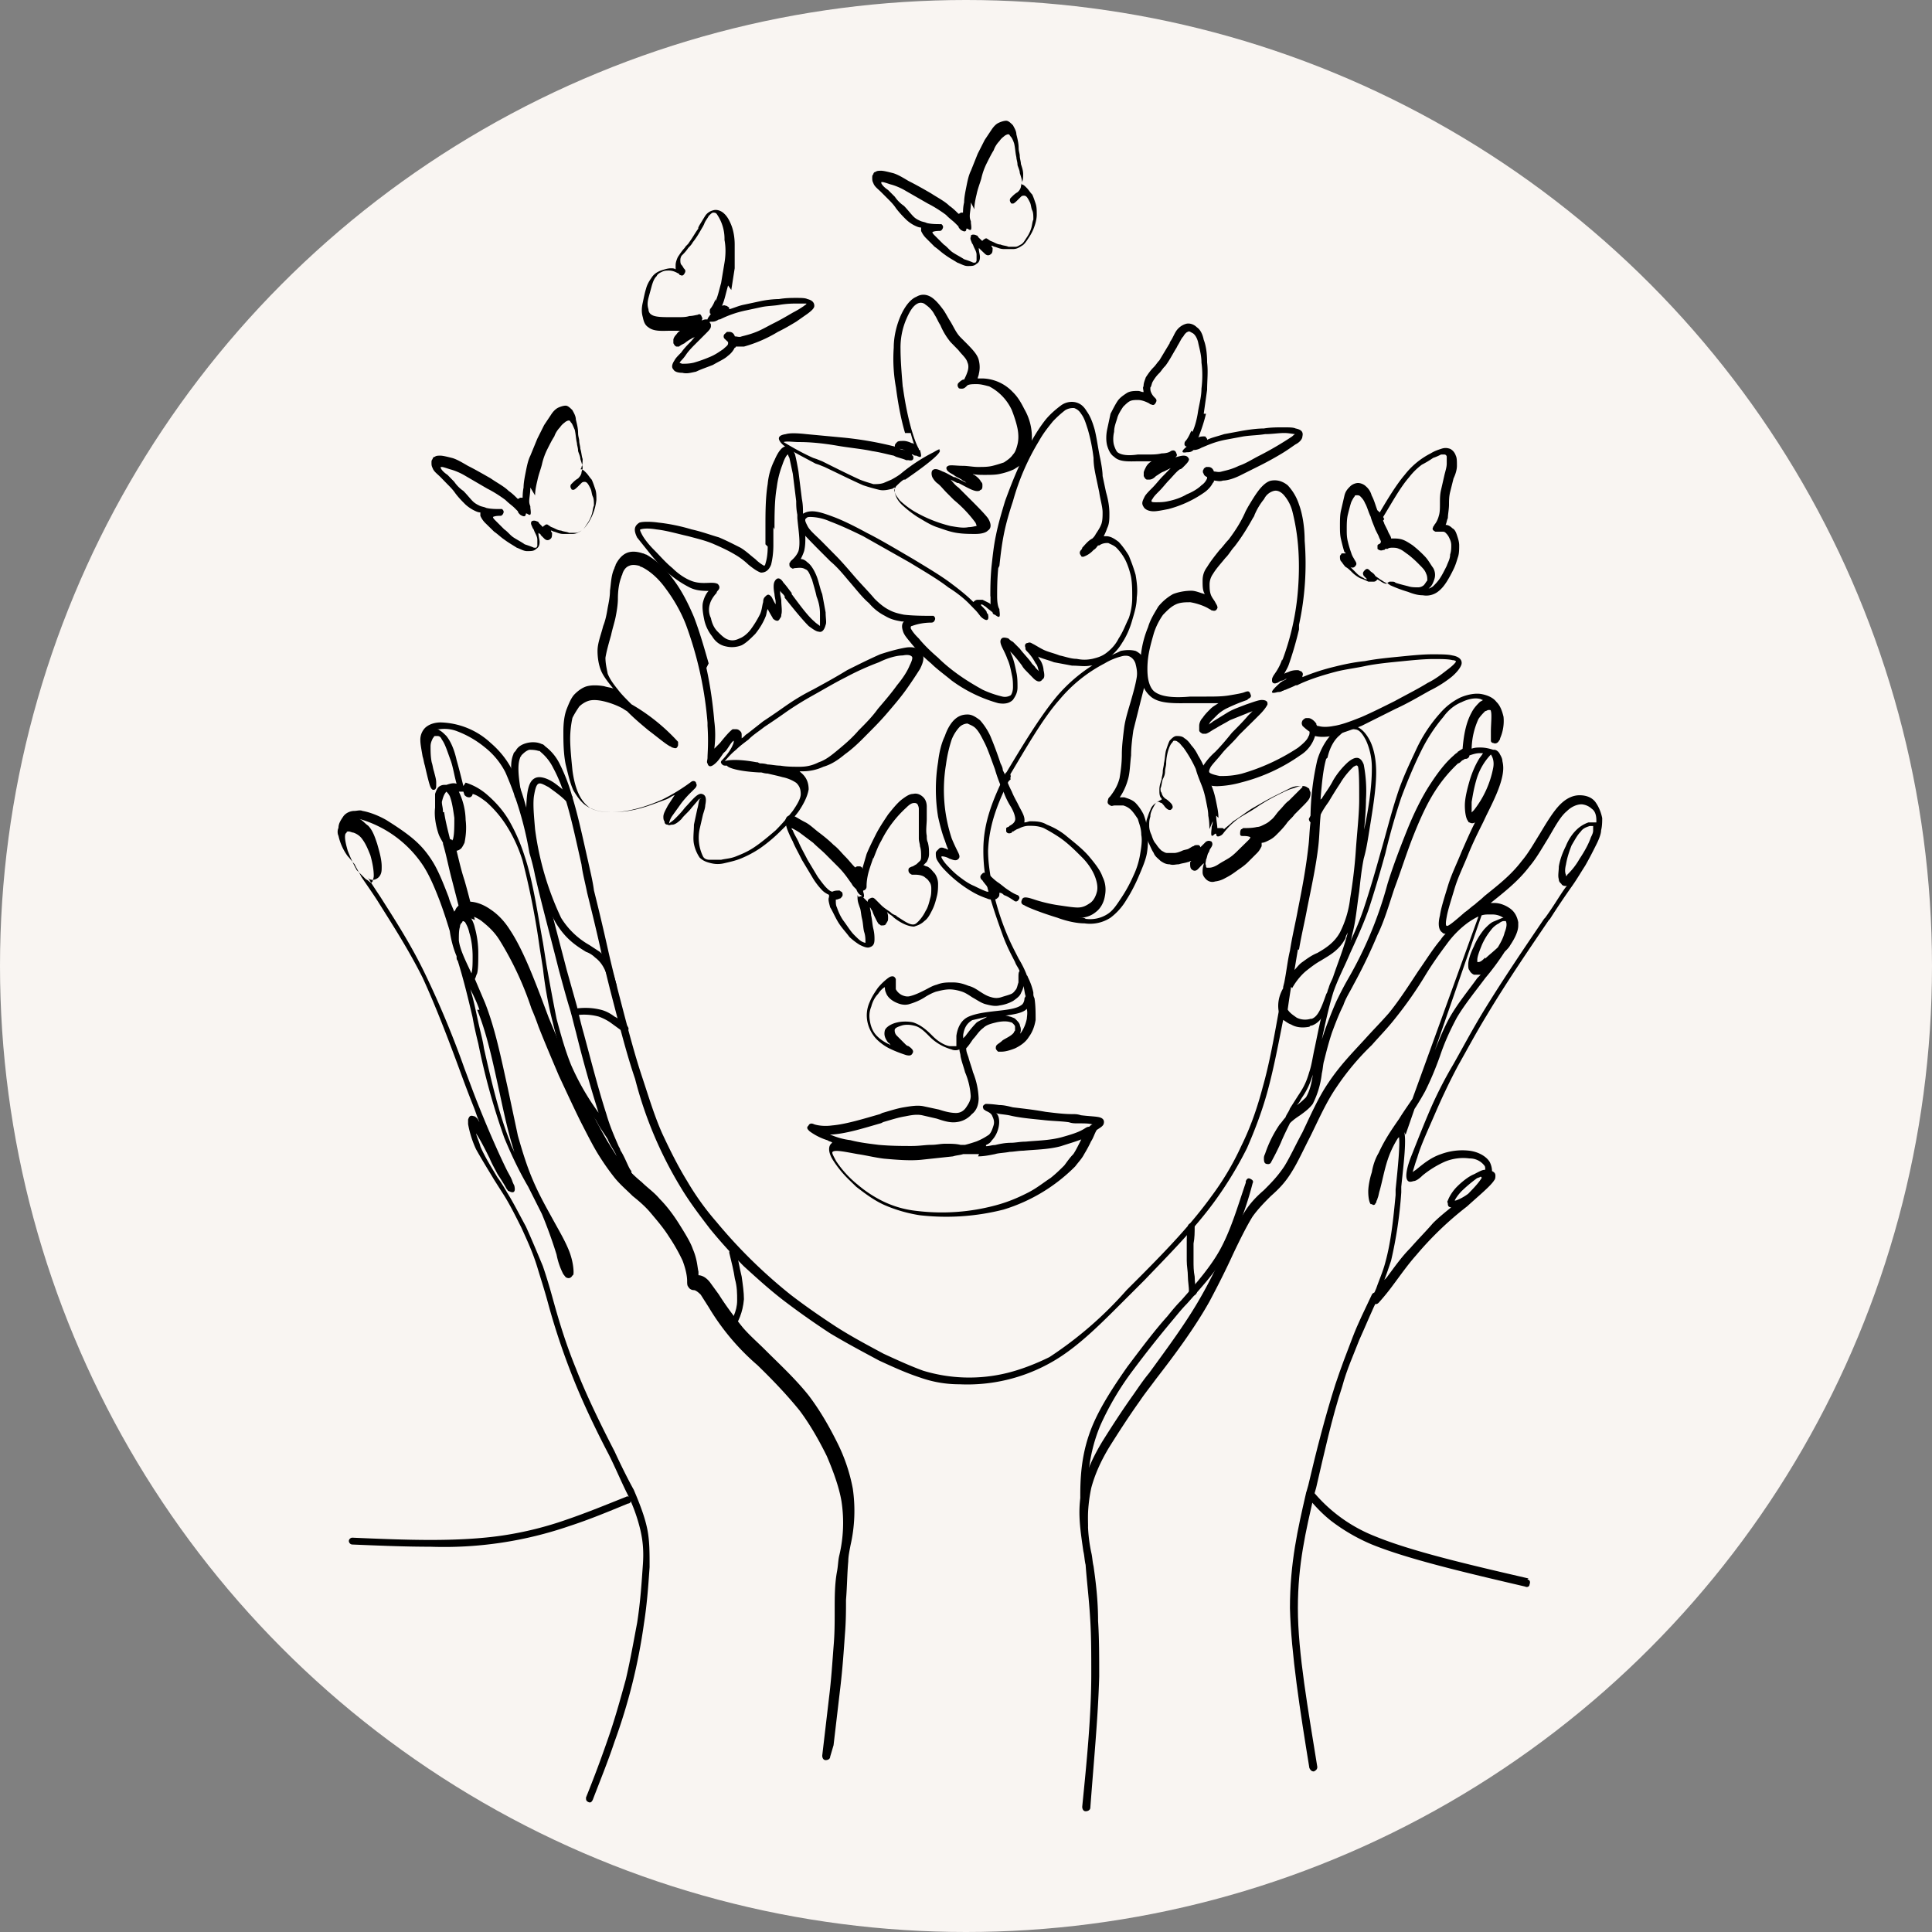 <svg xmlns="http://www.w3.org/2000/svg" width="1024" height="1024" viewBox="0 0 1024 1024"><rect x="0" y="0" width="1024" height="1024" fill="#808080" stroke="none"/><circle cx="512" cy="512" r="512" fill="#f9f5f2" paint-order="stroke fill markers"/><g><path d="M440 931.1c0 1.2-1.2 1.8-2.4 1.8s-1.8-1.2-1.8-2.4l3.6-30.7c1.2-9.6 1.8-19.2 2.4-27 .6-6.7.6-12.7.6-18.7 0-7.8 0-14.4 1.2-21 .6-3 .6-6 1.2-8.5a75 75 0 0 0 1.2-28.9c-1.2-7.2-4.2-15.6-7.8-24-4.2-8.5-9-16.9-14.4-24.1-7.3-9-15-16.9-22.3-24a125.1 125.1 0 0 1-25.9-30.8l-4.2-6.6c-1.8-1.8-3-2.4-3.6-2.4-1.2 0-2.4-.6-3-1.8-.6-.6-.6-1.8-.6-3 0-2.4-.6-6-2.4-10.8a94.4 94.4 0 0 0-7.2-12.7c-3-4.8-6.7-9-9.7-12.6-3-3.6-6.6-6.6-9.6-9-3-3-6-5.5-9-9-3-3.7-6-7.9-9-12.7-3-4.8-6-10.8-9.7-18-3.6-7.3-7.2-15.1-11.4-24.1-3.6-8.5-7.2-16.9-10.8-26-1.2-3.5-2.4-6.5-3.7-9.5a170.2 170.2 0 0 0-16.8-36.1c-3-4.9-6.6-7.9-9.6-10.3a16.2 16.2 0 0 0-6.6-3 17 17 0 0 1 3 6.6c1.2 4.3 1.8 9 1.8 13.3 0 4.2 0 8.4-.6 10.8-.6 1.2-.6 1.8-1.2 3l5.4 12.7c5.4 13.8 8.4 28.8 12 45l5.4 25.4c2.4 8.4 4.8 16.2 7.9 23.4 3.6 8.5 7.8 15.7 11.4 22.3 3 5.4 5.4 9.6 7.2 13.8 2.4 5.4 3 10.3 3 12.7 0 .6 0 1.8-.6 1.8-.6 1.2-1.8 1.8-3 1.2-.6 0-1.2-1.2-1.8-1.8A37.9 37.9 0 0 1 295 665a244 244 0 0 0-7.8-21.6l-7.3-14.5c-4.2-7.2-8.4-15.6-12.6-25.8a365.2 365.2 0 0 1-13.8-50c-1.2-4.8-2.4-10.2-3-13.8-2.4-10.3-4.9-20.5-7.9-30.1-.6-.6-.6-1.2-.6-2.4-1.8-4.2-3-9-3.6-13.3-1.8-6-3.6-11.4-5.4-16.2-3-7.8-5.4-13.2-8.4-18a60.5 60.5 0 0 0-34.3-25.3c1.8.6 3 2.4 4.8 3.6 2.4 2.4 3.6 6 4.8 9.6 1.2 4.2 2.4 8.4 2.4 12 0 1.9 0 3-.6 4.3a4.7 4.7 0 0 1-2.4 2.4c-1.2.6-2.4.6-3.6 0 0 0-.6 0-.6-.6 1.8 3 4.2 6.6 6.6 10.2 7.2 11.4 16.3 25.3 24 41.5a501.4 501.4 0 0 1 20.5 49.4c2.5 6.6 4.9 13.2 7.3 19.2 6 15 11.4 27 15 34.3 1.2 2.4 2.4 4.2 3 6 .6 1.8 1.2 2.4 1.2 3 .6 3-.6 3.7-3 2.4-.6 0-.6-.6-1.2-1.2-.6-1.2-2.4-4.2-4.8-7.8-1.2-2.4-3-5.4-4.2-8.4-2.4-4.8-4.8-9.6-7.2-13.2.6 2.4 1.8 4.8 2.4 7.2 2.4 5.4 5.4 10.2 9 16.2 1.8 2.4 3.6 5.4 5.4 8.5 3 4.8 6 10.8 9.6 17.4 3 6.6 6 13.8 9 21 1.9 5.5 3.7 11.5 5.5 18.1 3 10.8 6.6 22.9 12 36.1 5.4 13.9 13.3 30.1 20.5 44 3.6 7.8 7.2 15 10.2 20.4 3.6 8.4 6 15 7.2 21 1.2 6 1.2 12.1 1.2 20-.6 8.3-1.2 18.6-3 30a306.1 306.1 0 0 1-15.6 62.6c-3.6 10.8-7.8 21-11.5 30.7-.6 1.2-1.2 1.8-2.4 1.2-1.2-.6-1.2-1.2-1.2-2.4a634 634 0 0 0 11.5-30.7c3.6-10.2 6.6-21 9.6-31.9 2.4-10.2 4.2-20.5 6-30 1.8-11.5 2.4-21.8 3-30.2.6-7.8 0-13.2-1.2-18.6a90 90 0 0 0-7.2-19.9c-3-6-6-13.2-9.6-20.4-7.3-13.9-15-30.1-20.5-44.6a367 367 0 0 1-12-36.7c-1.8-6.6-3.6-12-5.4-18-2.4-7.9-5.5-14.5-8.5-21.1-3-6-6-12-9-16.8l-5.4-8.5c-3.6-6-6.6-10.8-9.6-16.2a54.3 54.3 0 0 1-4.2-13.3v-2.4c.6-1.8 1.2-2.4 3-1.8.6 0 1.2.6 1.8 1.2.6.6.6 1.2 1.2 1.8-1.2-2.4-1.8-4.8-3-7.8-2.4-6-4.9-12.6-7.3-19.2-6-16.3-12.6-33.7-19.8-49.4-7.8-15.6-16.9-29.5-24-40.9-3.1-4.8-6.1-9-8.5-12.6-1.2-2.4-2.4-4.2-3.6-6.7-1.2-1.2-2.4-3-3.6-4.2a28.6 28.6 0 0 1-4.9-10.8c-.6-1.2-.6-3 0-4.2 0-2.4 1.3-4.2 2.5-6 1.2-1.8 3.6-3 6-3 1.2 0 3-.6 4.2 0 3.6.6 8.4 2.4 12.6 4.8 4.8 3 10.3 6.6 14.5 10.2 4.2 3.6 7.2 7.2 10.2 12 3 4.9 5.4 10.9 8.4 18.7.6 2.4 1.8 4.8 3 7.8 0-.6.6-.6.6-1.2 1.2-2.4 3.6-3.6 6.7-4.2h.6c3 0 7.2 1.2 11.4 4.2 3.6 2.4 7.2 6 10.2 10.8 6 9 11.4 22.3 16.9 36.8l3.6 9.6 10.8 25.9c3.6 8.4 7.8 16.8 11.4 23.4 3.7 6.6 6.7 12.7 9.7 17.5 3 4.8 5.4 9 8.4 12s6 6 9 8.4c3 3 6.6 5.4 9.6 9 3.7 3.7 7.3 8.5 10.3 13.3 3 4.8 6 9.6 7.2 13.2 2.4 5.5 2.4 9.7 3 12v1.9c1.2 0 3.6.6 6 3.6l4.8 6.6c3 4.8 7.3 10.8 12.7 17.5 3.6 4.2 7.8 7.8 12 12 7.2 7.2 15.7 15 22.9 24 6 7.9 10.8 16.3 15 24.7a92.3 92.3 0 0 1 8.4 24.7 82 82 0 0 1-1.2 30c-.6 3.1-1.2 6.1-1.2 8.5-.6 6.6-.6 13.3-1.2 20.5 0 5.4 0 11.4-.6 18.6-.6 8.5-1.2 17.5-2.4 27.7l-3.6 30.7zm-71.6-249.7ZM249.9 515.9c.6-2.4.6-5.4.6-9 0-4.2-.6-9-1.8-12.7-.6-3-1.9-4.8-2.5-6h-.6s-.6 0-.6.6c-.6.6-1.2 1.2-1.2 2.4-.6 1.8-.6 4.3-.6 7.3.6 4.8 3.6 10.8 6.7 17.4zm4.2 19.3c-1.2-3.6-3-7.3-4.8-10.9 1.8 6 3 12 4.2 17.5 1.2 5.4 2.4 9.6 3 13.8 4.2 18.7 8.4 36.1 13.8 49.4.6 2.4 1.8 4.2 2.4 6l-1.8-6c-2.4-8.5-4.2-16.9-6-25.3-3.6-16.3-6.6-31.3-12-44.5zm-65-74 4.8 4.8c1.2.6 1.8 1.2 2.4 1.8h.6l.6-.6c0-.6.6-1.8.6-3 0-3-.6-6.7-1.8-10.9-1.2-3-2.4-6-4.2-8.4-1.2-1.8-3-3-4.8-3.6-.6 0-1.8-.6-2.4-.6-.6 0-1.2 0-1.2.6l-.6.6c-.6 1.8 0 4.8 1.2 9 1.2 3 2.4 6 4.8 10.3z"/><path d="M186.7 818.6c-1.2 0-1.8-1.2-1.8-1.8 0-1.2 1.2-1.8 1.8-1.8 13.8.6 28.3 1.2 41.5 1.2s26.5-.6 38.5-2.4a184 184 0 0 0 33.7-8.4c10.8-3.7 21-7.9 31.3-12 1.2-.7 2.4 0 2.4 1.1.6 1.2 0 2.4-1.2 2.4-10.2 4.2-20.5 8.5-31.3 12a204.2 204.2 0 0 1-73.4 10.9c-13.8 0-27.7-.6-42.1-1.2h.6z"/><path d="M388.3 706c-.6.7-1.8 1.3-2.4.7-.6-.6-1.2-1.8-.6-2.4 2.4-4.3 5.4-9 5.4-15 0-3.7 0-7.3-1.2-11.5-.6-4.2-1.8-9-3-13.9 0-1.2.6-1.8 1.2-2.4 1.2 0 1.8.6 2.4 1.2 1.2 4.9 1.8 9 3 13.9.6 4.2 1.2 8.4 1.2 12-.6 7.2-3 12-6 16.9v.6z"/><path d="M577.8 958.2c0 1.2-1.2 1.8-2.4 1.8s-1.8-1.2-1.8-2.4c2.4-24 4.8-48.1 4.8-70.4 0-10.2 0-20.5-.6-29.5-.6-10.2-1.8-19.9-2.4-28.3-.6-2.4-.6-4.8-1.2-7.2-1.8-12.6-3.6-23.5 0-35.5 1.8-7.2 5.4-15 10.2-22.9 4.9-7.8 10.3-16.2 16.3-24.6 3-4.3 5.4-7.9 8.4-11.5 9.6-13.2 19.9-27 27.7-40.9 4.8-8.4 9-17.4 12.6-24.7 3.6-7.8 7.2-15 10.3-19.8 3-4.8 6.6-8.4 10.2-11.5 3.6-3.6 7.2-7.2 10.8-12.6 3-4.8 6-11.4 9.6-18 4.3-9 8.5-18.7 13.9-26.5 6-9 12.6-15.7 19.2-22.9 4.3-4.8 8.5-9 12.7-13.8 5.4-6.6 10.8-15 15.6-22.3 4.2-6 7.9-12 12-16.8.7-1.2 1.9-2.4 2.5-3-.6 0-1.2 0-1.8-.7-1.8-1.2-2.4-4.2-1.2-9 .6-4.2 2.4-9.6 4.2-15.6 1.8-6 4.8-12 7.2-18 2.4-5.5 4.8-11 7.2-15.7-1.2.6-1.8.6-3 0 0 0-.6 0-.6-.6-1.2-1.2-1.8-4.8-1.8-8.4 0-3.7 1.2-8.5 2.4-12.7 1.2-4.2 3-8.4 4.8-11.4.6-1.2 1.8-2.4 2.4-3.6h-1.8c-1.8 0-3.6.6-5.4 1.2 0 1.2-1.2 1.8-1.8 1.8h-.6c-.6.6-1.2.6-1.8 1.2-.6.6-1.2 1.2-1.8 1.2a76.3 76.3 0 0 0-12 14.4c-4.3 6.6-7.9 14.5-11.5 23.5-3.6 9-6.6 18.7-10.2 28.3-3 9-5.4 17.4-9 24.7a276 276 0 0 1-12.7 26.4c-1.8 3.6-4.2 7.2-5.4 10.9-2.4 4.8-4.2 9.6-6 14.4-1.8 5.4-3 10.2-4.2 15-.6 1.9-.6 4.3-1.2 6.7a47.4 47.4 0 0 1-4.8 16.2c-1.8 2.4-4.2 4.2-6.7 6-1.8 1.2-3.6 2.4-5.4 4.2-1.8 3.7-3.6 7.3-4.8 10.3-2.4 5.4-4.8 9.6-5.4 10.8-.6.6-1.2.6-1.2.6-1.8 0-2.4-.6-2.4-3 0-.6 0-1.2.6-2.4a63 63 0 0 1 7.8-15.7c1.2-1.2 1.8-2.4 3-3.6.6-1.8 1.8-3 2.4-4.8l4.2-6.6c2.4-3.6 4.3-6.6 6-12.6 1.3-3.6 1.9-8.5 3-13.3 1.9-9 3.7-19.2 7.3-28.9a137 137 0 0 1 9-21.6c3-6.6 6.6-13.9 9.6-22.9 3-9 6-19.2 9-30 3-10.3 5.5-20.5 8.5-29.6 3-9.6 7.2-18 10.8-25.8a77.9 77.9 0 0 1 12-18c3.7-4.3 7.3-6.7 10.9-8.5 4.2-1.8 8.4-2.4 11.4-1.8 3 .6 6 1.8 7.8 4.2 1.9 1.8 3 4.8 3.7 7.8a23 23 0 0 1-1.8 11.4c0 .7-.6 1.3-.6 1.3-.6 1.2-1.9 1.8-3 1.2-.7 0-1.3-.6-1.3-1.2v-4.9c0-3.6.6-9 0-10.8 0 0 0-.6-.6-.6h-.6c-.6 0-1.2.6-1.8.6-1.2 1.2-2.4 2.4-3.6 4.2a40 40 0 0 0-3.6 15.7c1.8-.6 3-.6 4.8-.6 2.4 0 4.8.6 6.6 1.2h.6c1.2 0 2.5 1.2 3 2.4.7 1.2 1.3 2.4 1.3 3.6.6 2.4.6 4.8 0 7.8-1.2 6-4.3 12.6-8.5 21L786 436c-2.4 4.8-5.4 10.8-7.8 16.8-2.4 6-5.4 12-7.2 18-1.8 6.1-3.6 11.5-4.2 15.1-.6 3-.6 4.8 0 4.8.6.6 4.8-3 9.6-7.2 1.8-1.2 3.6-3 5.4-4.2 1.2-1.2 3-2.4 4.8-4.2 6.6-5.4 13.9-10.8 19.9-18.7 3.6-4.2 6.6-9.6 9.6-14.4 3.6-6 7.2-12 10.8-15.6 3.7-3.7 7.3-4.9 10.3-4.9 3.6 0 6.6 1.2 8.4 3.6 1.8 2.5 3 5.5 3.6 8.5 0 1.8 0 4.2-.6 6.6 0 1.8-1.2 4.8-2.4 7.2-1.8 3.6-3.6 7.2-6 11.4-2.4 3.7-4.8 7.9-7.8 12-3 4.3-6.7 9.7-10.9 16.3l-.6.6c-9 13.3-22.2 32.5-33 50.6-5.5 9-10.3 18-15.1 26.5-4.8 9-9 18-12.6 26.4-3.7 8.5-7.3 16.3-9 22.3-1.3 3.6-1.9 6-2.5 7.8.6-.6 1.8-1.2 2.4-1.8 3-2.4 7.2-6 12.7-7.8a32.5 32.5 0 0 1 15-1.8c4.8.6 9 3 10.8 6 .6 1.2 1.2 3 1.2 4.8 1.2.6 1.8 1.2 1.8 2.4 0 .6 0 1.8-.6 2.4-1.8 3-7.8 7.9-14.4 13.9a175 175 0 0 0-27 25.9c-4.3 4.8-8.5 10.8-12.1 15.6a117 117 0 0 1-7.8 9.6c-1.2 1.2-2.4.6-3 0-1.2-1.2 0-3.6 1.8-7.8 1.2-3.6 3.6-9 4.8-13.8 3-10.9 4.2-23 5.4-35.5v-3c1.2-11.5 2.4-23.5 1.8-27.7l-.6.6a51.1 51.1 0 0 0-5.4 11.4c-1.8 5.4-3 12-4.2 16.2-.6 1.9-.6 3-1.2 4.3 0 .6-.6 1.2-.6 1.8 0 .6-.6.6-.6 1.2-.6.6-1.2.6-1.8 0h-.6c-.6-.6-1.3-3-1.3-6.7 0-2.4.7-6.6 1.9-10.2.6-3.6 1.8-7.2 3.6-10.2 3-6.6 6.6-12 10.8-18 3-4.9 6.6-9.7 9.6-14.5 3-5.4 5.4-11.4 7.8-18 3-7.3 5.5-13.9 9-20.5 4.3-7.8 10.3-15 15.1-21.7l1.8-1.8h-3.6a4.7 4.7 0 0 1-2.4-2.4c-.6-.6-.6-1.8-.6-3 0-2.4 1.2-6 3-9.6 1.2-3 3-6 5.4-9 1.8-1.9 3.6-3.7 5.4-4.3l4.3-1.8h.6a10.2 10.2 0 0 0-6-1.8h-2.5c-3.6 0-6.6 1.8-10.2 4.2a51.2 51.2 0 0 0-11.4 11.5c-3.6 4.8-7.9 10.8-11.5 16.8a208.6 208.6 0 0 1-15.6 22.3c-4.2 5.4-8.4 9.6-12.6 14.4a135.4 135.4 0 0 0-18.7 22.3c-5.4 7.8-9.6 17.4-13.8 25.9-3.7 7.2-6.7 13.8-9.7 18.6-3.6 6-7.2 9.6-11.4 13.3-3 3-6.6 6.6-9.6 10.8-3 4.8-6.6 12-10.3 19.8-3.6 7.9-7.8 16.3-12.6 25.3-7.8 13.9-18 27.7-28.3 41-3 4.1-6 7.8-8.4 11.4-6 8.4-11.4 16.8-16.3 24.6-4.8 7.9-7.8 15-9.6 21.7a82.3 82.3 0 0 0 0 34.3c.6 2.4.6 4.8 1.2 7.2 1.2 8.4 2.4 18 2.4 29 .6 9 .6 19.2.6 29.4-.6 22.3-3 46.3-4.8 71v-1.2zm207.6-479c1.2 0 2.4-.6 3.6-.6h3c3 0 6 1.2 8.5 3 2.4 1.8 3.6 4.2 4.2 7.2v1.8c0 3-1.8 6.7-4.2 10.3-.6 1.2-1.8 2.4-3 3.6a132.2 132.2 0 0 1-10.2 13.8c-4.9 6.6-10.9 13.9-15.1 21-3.6 6.7-6.6 13.3-9 20.5-2.4 6.7-4.9 12.7-7.9 18.7-3 5.4-6 10.2-9.6 15-.6 1.2-1.8 2.4-2.4 3.6L786 479.2h-.6zm1.8 28.9c1.8-1.8 4.2-3.6 6.7-6 1.8-3 3-5.4 3.6-7.9 1.2-3 1.2-4.8.6-6h-1.2c-.6 0-1.8.6-2.4 1.2-1.3.6-3 1.8-4.3 3.6a34.1 34.1 0 0 0-4.8 7.9c-1.2 3-2.4 6-2.4 7.8v1.2h.6c1.2 0 2.4-1.2 3.6-2.4zm-4.2 2.4zM744 599c1.7 4.2 0 17.4-1.3 30v3a226.5 226.5 0 0 1-5.4 36.2c-1.2 3.6-2.4 7.2-3.6 10.2l1.2-1.2c3.6-4.8 7.8-10.9 12.6-15.7 4.2-4.8 8.4-9 12-13.2 3-3 6.7-6 9.7-8.4-1.2 0-1.8-.6-1.8-1.8 0-.6-.6-1.2 0-1.8.6-1.8 2.4-4.9 4.8-7.3 2.4-2.4 6-5.4 9-6.6 2.4-1.2 4.2-2.4 6-2.4 0-1.2 0-1.8-.6-2.4a9.7 9.7 0 0 0-7.8-3.6c-4.2-.6-9 0-13.2 1.8A53 53 0 0 0 754 623c-1.8 1.8-3.6 3-4.8 3-1.8.6-3 .6-3.6-1.2-.6-1.8 0-6 2.4-12s5.4-13.8 9-22.3a217 217 0 0 1 13.3-26.4c4.8-8.5 9.6-17.5 15-26.5 10.9-18 24.1-37.3 33.1-50.6l.6-.6c4.8-6.6 7.8-12 10.9-16.2l.6-.6c-1.2 0-2.4 0-3-1.2-.7-.6-1.3-1.2-1.3-2.4-.6-1.8 0-4.2 0-6.7.6-3.6 1.9-7.2 3.7-10.8 1.2-3 3-6 5.4-8.4a17 17 0 0 1 6.6-4.2h4.2v-1.2c0-2.4-.6-4.8-2.4-6a9 9 0 0 0-5.4-2.4c-2.4 0-5.4 1.2-7.8 3.6-3.7 3-6.7 9-10.3 15-3 4.8-6 10.2-9.6 14.4-6 7.9-13.8 13.9-20.5 19.3-1.2 1.2-2.4 1.8-3.6 3l-41.5 119.8-1.2-2.4zm40.8 24.6c-.6.6-1.8.6-2.4 1.2a76.2 76.2 0 0 0-7.8 6.6c-1.8 1.9-3 3.7-3.6 4.9h.6c1.8-.6 4.2-1.8 6.6-3.6 2.4-2.5 5.4-5.5 7.2-8.5zM844.4 439v-1.2H842.6c-1.8.6-3.6 1.2-4.8 3-1.8 1.8-3 4.2-4.8 7.2-1.2 3-2.4 6.6-3 10.2-.6 2.5-.6 4.3 0 5.5v.6s.6 0 .6-.6a37 37 0 0 0 6.6-8.5c2.4-3.6 4.8-7.8 6-11.4.6-1.2 1.2-2.4 1.2-3.6zm-54.2-39.1a32.4 32.4 0 0 0-7.8 13.8c-1.2 4.2-1.8 7.8-2.4 11.4v5.5l1.2-1.2a52 52 0 0 0 10.2-22.3c.6-3 0-5.4-1.2-7.2zm-18-1.2c1.2-.6 1.8-1.2 3-1.8.6-7.3 1.8-13.9 4.8-19.3 1.2-2.4 3-4.2 4.2-5.4.6-.6 1.2-.6 1.8-1.2-.6 0-1.2-.6-1.8-.6-2.4-.6-6 0-9.6 1.8-3 1.2-6.6 3.6-9.6 7.8a87.6 87.6 0 0 0-11.5 17.5c-3.6 7.2-7.2 15.6-10.8 25.2-3 9-6 19.3-8.4 29.5-3 10.9-6 21-9 30.1-3 8.4-6.7 16.3-9.7 22.9-3 7.2-6.6 13.8-9 21-2.4 7.9-4.2 16.3-6 24.7l1.8-5.4c1.8-4.8 3.6-9.6 6-15 1.8-3.7 3.6-7.3 6-11.5a208.5 208.5 0 0 0 21-50.5c3-9.7 6.7-19.3 10.3-28.3 3.6-9 7.8-17.5 12-24 4.3-6.7 8.5-12.1 12.7-15.7.6-.6 1.2-1.2 2.4-1.8zm-80 182.9c1.8-3 3-7.2 3.6-12-1.8 6-3.6 9-6 12.6-.7 1.2-1.3 2.4-2.5 3.6 1.8-1.2 3-2.4 4.3-3.6z"/><path d="M660.3 626c.6-1.2 1.2-1.8 2.4-1.2 1.2.6 1.8 1.2 1.2 2.4A178 178 0 0 1 650 664c-4.8 9-11.4 16.3-21 27.1-2.4 2.4-4.8 5.4-7.3 8.4a583.6 583.6 0 0 0-21 26.5 151.4 151.4 0 0 0-17.5 29.5c-7.8 18.7-7.2 36.1-6.6 53 0 1.2-.6 1.8-1.8 1.8-1.2 0-1.8-.6-1.8-1.8-.6-17.5-1.8-35 6.6-54.2 4.2-9.6 10.9-19.9 18-30 7.3-9.7 14.5-19.3 21.1-26.6 2.4-3 4.9-6 7.3-8.4 9-10.2 15.6-18 20.4-26.5 6-10.8 9.6-23.4 13.9-36z"/><path d="M809.5 837.2c1.2 0 1.8 1.2 1.2 2.5 0 1.2-1.2 1.8-2.4 1.2-31.3-7.3-62-14.5-81.2-22.3a98 98 0 0 1-21.7-12.6c-5.4-4.3-9-8.5-12.6-12.7-.6-.6-.6-1.8 0-3 .6-.6 1.8-.6 3 0a81.2 81.2 0 0 0 33.1 24c19.2 7.9 50 15.1 81.2 22.3z"/><path d="M698.2 936.5c0 1.2-.6 1.8-1.8 2.4-1.2 0-1.8-.6-2.4-1.8-4.9-30-9.7-60.7-10.3-84.8 0-24 4.2-42.1 8.5-60.8l1.2-4.2c4.2-18 9-36.7 14.4-53.6 3-9 6-16.8 9-24.6 3-7.9 6.6-15 10.3-22.9.6-1.2 1.8-1.2 2.4-1.2 1.2.6 1.2 1.8 1.2 2.4-3.6 7.2-6.7 15-10.3 22.9-3 7.8-6.6 15.6-9 24.6-5.4 16.3-9.6 35.5-13.8 53.6l-1.2 4.2c-4.2 18.7-8.5 36.1-8.5 59.6 0 24 5.5 54.1 10.3 84.2z"/><path d="M276.3 421.4c0 1.2-.6 1.8-1.8 1.8-1.2 0-1.8-.6-1.8-1.8-1.2-7.8-3-16.2-.6-21.6 0-.6.6-1.2 1.2-1.8 1.2-2.4 3.6-3.6 6-4.2 2.4-.6 5.5-.6 7.9.6.6 0 1.2.6 1.8 1.2a26 26 0 0 1 7.8 9.6 96.4 96.4 0 0 1 6.6 17.4c3 9.7 5.4 21.1 8.4 34.3 1.2 5.5 2.4 10.3 3 15a1201 1201 0 0 1 7.3 30.8c2.4 10.8 5.4 22.2 8.4 33.7 3 11.4 6 22.8 9.6 33.7 3.6 10.8 6.6 21 10.9 30.7 4.2 9 8.4 17.4 13.2 25.2a142 142 0 0 0 15.6 21.7 269.6 269.6 0 0 0 39.2 38.5c7.8 6 15.6 11.4 24 16.9 8.4 5.4 17.5 10.2 25.3 14.4 7.8 3.6 14.4 6.6 21 9a84 84 0 0 0 44.5 1.2c7.3-1.8 15.1-4.8 22.4-8.4a201.1 201.1 0 0 0 40.9-35.5l3-3 4.8-4.8c13.2-13.3 26.5-27.1 37.3-42.1a146 146 0 0 0 15.7-26.5c4.8-9.7 8.4-19.9 11.4-31.3 3.6-12.7 6-26.5 8.4-39.7v-.6c-.6-3.6 0-7.9 2.4-12v-.7l.6-2.4c1.2-6 1.8-12 3-16.8 1.2-7.8 3-15 4.2-21.7 2.4-12 4.3-22.3 5.5-33 .6-4.3.6-9.1 1.2-13.3-.6-.6-1.2-1.8-.6-2.4l.6-1.2a141 141 0 0 1 3.6-29.5c1.8-6 4.8-10.8 7.8-13.9 3.6-3.6 7.8-4.8 11.4-4.2 3.6.6 6.6 3.6 9 8.5 1.9 4.2 3 9.6 3 16.2 0 9.6-2.3 22.3-4.1 33.7-.7 4.2-1.3 7.8-2.5 12-1.2 6-1.8 12-2.4 17.5-1.2 7.8-1.8 15.6-3.6 22.3-1.8 9-4.8 16.8-7.8 24-.6 2.4-1.8 4.2-2.4 6 0 .6-.6 1.8-1.2 3-2.4 7.9-4.8 13.9-10.2 15.7-.6 0-.6 0-1.2.6-3 .6-6.7.6-9.7-1.2-1.8-.6-3-1.8-4.2-2.4-2.4 12-4.8 24.7-7.8 36-3 11.5-7.2 22.4-11.4 32a201.6 201.6 0 0 1-16.3 27c-10.8 15.1-24.7 29-37.9 42.8l-4.8 4.8-3 3C585 700 571.8 714 556.8 722.3a90.3 90.3 0 0 1-48.2 11.4 62 62 0 0 1-21-3.6c-7.3-2.4-13.9-5.4-21.7-9-7.8-4.2-16.9-9-25.9-14.4a416.8 416.8 0 0 1-24-16.9c-7.9-6-15.1-12.6-21.7-18.6a269.6 269.6 0 0 1-18-19.9c-5.5-7.2-11-14.4-15.7-22.3a211.7 211.7 0 0 1-24-57.2c-3.7-10.8-6.7-22.2-9.7-33.6-3-11.5-6-22.9-8.4-34.3-2.4-10.9-4.9-21-7.3-30.7-1.2-6-2.4-10.2-3-15-3-13.3-5.4-24.7-8.4-34.4a75.6 75.6 0 0 0-6.6-16.8 25.6 25.6 0 0 0-6.6-8.4c-.6-.6-.6-.6-1.2-.6-1.8-.6-3.7-.6-4.9-.6-1.8.6-3 1.8-4.2 3 0 .6-.6.6-.6 1.2-1.8 4.2-.6 12 .6 19.2v.6zm408 101.7a552 552 0 0 0-1.8 12c1.2 1.9 3 3 4.8 4.3a10 10 0 0 0 7.3.6h.6c3.6-1.2 5.4-6.6 7.8-13.3.6-.6.6-1.8 1.2-3 .6-2.4 1.8-4.2 2.4-6 2.4-7.2 5.4-14.4 7.8-23.5-.6 1.3-1.2 1.9-1.2 3-3.6 6.7-8.4 9-13.2 12-2.4 1.3-4.8 3.1-7.2 5-3 2.3-6 6-7.9 9.5zm3.6-19.8-1.8 10.8c1.2-1.2 2.4-3 4.2-4.2 2.5-1.8 4.9-3.6 7.9-4.8 4.2-2.4 9-5.4 12-10.9a53.7 53.7 0 0 0 5.4-18c1.2-7.2 2.4-16.3 3-25.3.6-9 1.8-19.2 1.8-27 0-7.9 0-14.5-.6-17.5-.6-1.2-1.2-.6-2.4 0a39.4 39.4 0 0 0-7.2 9c-2.4 3.6-4.2 6.6-6 9.6-1.8 2.5-3 4.3-4.2 6.7-.6 5.4-.6 10.8-1.2 16.2-1.2 10.8-3.6 21.7-6 33.7-1.2 6.6-3 13.9-4.3 21.7zm15-101.1c-1.7 6-2.3 13.2-3 21.6l.7-.6c1.8-3 4.2-6 6-9.6a42 42 0 0 1 7.8-9.6c3.6-3 6.6-3.6 8.4 1.2a74.6 74.6 0 0 1 1.2 18.6c0 5.5-.6 12-1.2 18.1v-1.2c2.5-11.4 4.3-23.5 4.3-33.1a35 35 0 0 0-3-15c-1.9-3.7-3.7-6-6-6-2.5-.7-5.5.5-7.9 3-3 2.4-5.4 6.6-6.6 12z"/><path d="M248.7 486.4c0 1.2-.6 1.8-1.3 2.4-1.2 0-1.8-.6-2.4-1.2l-5.4-21c-1.8-6.7-3-13.3-4.8-19.3v-.6c-.6-1.2-1.8-3-2.4-4.8-1.2-3.6-2.4-9-1.8-13.8v-7.3c.6-1.8 1.2-3 1.8-3.6.6-.6 1.8-1.2 3-1.2h1.2c1.8-.6 3.6-1.2 5.4-.6-1.2-4.2-1.8-8.4-3-12-1.8-4.8-3-9-4.8-11.4-.6-1.3-1.2-1.9-2.4-1.9h-1.2c-.6 0-.6.6-1.2 1.2-.6 1.3-1.2 2.5-1.2 4.3 0 2.4 0 5.4.6 8.4.6 1.8.6 3 1.2 4.8.6 2.4 1.2 4.2 1.2 6v1.2c0 1.2 0 1.8-.6 2.4-1.2.6-1.8 0-2.4-1.2-.6-1.2-1.8-6-3-11.4-.6-1.8-.6-3-1.2-4.8-.6-3.6-1.2-6.6-1.2-8.4a9 9 0 0 1 2.4-6.7c1.8-1.8 4.8-3 8.4-3a40.5 40.5 0 0 1 26.5 10.9c4.2 3.6 8.4 8.4 11.4 14.4 6 10.8 9 25.9 13.3 44a117 117 0 0 0 3 12c3.6 16.2 8.4 33.7 12.6 50l5.4 19.2c1.2 5.4 2.4 10.2 3.6 14.4 4.2 15.6 7.9 30 12 42.7 1.9 6.6 4.3 12 6.7 17.5.6.6.6 1.8 1.2 2.4 2.4 4.2 3.6 7.8 4.8 9.6.6.6.6 1.2.6 1.8.6.6.6.6.6 1.2.6 3-.6 3.6-3 1.2l-.6-.6c-.6-1.2-3-5.4-5.4-12-1.2-2.4-3-4.8-4.2-7.8-1.8-3-4.2-6-6-9.7a138.5 138.5 0 0 1-15-26.4 181 181 0 0 1-8-25.3 205 205 0 0 1-5.3-28.9l-1.8-11.4a410.3 410.3 0 0 0-9-45.8 76.1 76.1 0 0 0-8.5-18.6 58.8 58.8 0 0 0-10.8-12.7c-2.4-1.8-4.8-3.6-7.2-4.2 0 .6-.6 1.8-1.8 1.8-1.3 0-1.9-.6-2.5-1.2l-.6-1.8h-2.4a36.3 36.3 0 0 1 3.6 15c.6 4.9 0 9.1-.6 12.1-.6 1.2-1.2 2.4-1.8 3-.6.6-1.8 1.2-2.4 1.2 1.2 4.8 2.4 10.3 4.2 15.7 1.9 6.6 3.7 13.8 5.5 21zm-13.3-56c.6 4.3 1.8 9 3 13.9 0 0 0 .6.6.6s.6.6.6.6.6-.6.6-1.2c.6-2.4.6-6.6.6-10.8-.6-4.2-1.2-8.5-2.4-11.5-.6-1.2-1.2-1.8-1.8-2.4-1.2 1.2-1.8 3-2.4 5.4 0 1.9.6 3 .6 5.5zm11.4-15.6c3.7 1.2 7.3 3 10.9 6 4.2 3.6 8.4 7.9 12 13.9a97 97 0 0 1 8.4 19.2c4.3 12.7 6.7 29.5 9.7 45.8l1.8 11.4c1.8 10.2 3.6 19.9 5.4 28.9 2.4 9 4.8 17.4 7.8 24.7a133 133 0 0 0 15 25.8v.6l-.5-1.2a668.7 668.7 0 0 1-12-42.7c-1.3-4.8-2.5-10.2-3.7-13.8-1.8-6-3.6-12.7-5.4-19.3-4.2-16.8-9-34.3-12.6-50a117 117 0 0 0-3-12 182.3 182.3 0 0 0-12.7-42.7 40 40 0 0 0-10.8-13.2 52.5 52.5 0 0 0-14.5-8.5 18.5 18.5 0 0 0-9.6-1.2h-1.8c.6 0 1.2 0 1.8.6 1.2.6 2.4 1.8 3.6 3 2.4 3 4.2 7.3 5.4 12.7 1.2 4.2 2.4 9 3.6 13.8l1.2-1.8z"/><path d="M332.3 543.6c.6.6 1.2 1.8.6 2.4-.6.6-1.8 1.2-3 .6l-6.6-4.8a28.1 28.1 0 0 0-6-3 30 30 0 0 0-12.7-.6c-1.2 0-1.8-.6-1.8-1.8 0-1.2.6-1.8 1.8-1.8 4.8-.6 9-.6 13.9.6 2.4.6 4.8 1.8 7.2 3.6 2.4 1.2 4.2 3 6.6 4.8z"/><path d="M302.8 421.4c.6.6 1.2 1.8 0 3-.6.6-1.8 1.2-3 0-3-3-6.6-5.4-9-7.2-2.4-1.2-4.2-2.4-5.4-1.8-1.2.6-1.8 3-2.4 6.6-.6 4.3 0 10.3.6 17.5a157.4 157.4 0 0 0 13.8 47 41.8 41.8 0 0 0 15 14.4l5.5 3.6c5.4 4.8 7.2 11.4 9 18v1.2c0 .6-.6 1.2-1.2 1.2s-1.2 0-1.8-.6c-.6 0-.6-.6-.6-1.2-1.2-6-3-12-7.9-15.6-1.2-1.2-3-2.4-4.8-3-4.8-3-10.8-6.6-16.2-15.7-3-5.4-6-12.6-8.4-20.4-3-9.7-4.9-19.3-6-27.7a67.3 67.3 0 0 1-.7-18.7c.6-5.4 1.8-8.4 4.3-9.6 2.4-1.2 6 0 9 1.8s6 4.8 9.6 7.2z"/><path d="M532 410.6c.7-1.2 1.9-1.2 2.5-1.2 1.2.6 1.2 1.8 1.2 2.4-6 12-11.4 24-12 39.1 0 6.6 1.2 13.3 2.4 19.9a137 137 0 0 0 7.2 23.4c2.4 6 4.8 10.3 6.6 13.9 1.8 3 3 5.4 4.2 8.4 0 .6.6.6.6 1.2 1.2 2.4 2.4 5.4 3 8.4v.6c0 .6 0 1.2.6 2.4.6 3.7.6 7.9.6 11.5-.6 3.6-1.8 6.6-3.6 9-1.8 3-4.8 4.8-7.2 6-3 1.2-5.4 1.8-7.2 1.8H529c-.6-.6-1.2-1.2-1.2-1.8 0-.6 0-1.2.6-1.8.6-.6 1.8-1.2 3-2.4 1.8-1.2 4.8-2.4 6-4.2 0-.6.6-.6.6-1.2v-1.8c0-.6-.6-1.2-1.2-1.8-.6-.6-1.2-.6-1.2-.6-1.8-.6-4.2-.6-7.2 0-2.4.6-5.4 1.2-7.2 3-2.5 1.8-3.7 4.2-5.5 6-1.2 1.8-2.4 3.6-3.6 4.8 0 1.8.6 3 1.2 4.8.6 2.4 1.8 5.5 2.4 7.9a41 41 0 0 1 3 13.8c0 3.6-1.2 6.6-3.6 8.4a12.6 12.6 0 0 1-7.8 4.2c-3.6.6-7.2-.6-10.8-1.8l-7.8-1.8c-3-.6-6 0-9 .6-3.7.6-7.3 1.8-11.5 3l-1.2.6c-8.4 2.4-18 5.5-25.9 6h-1.8.6c3 1.3 6.6 2.5 10.8 3 4.9 1.3 10.3 1.9 15 2.5 6.7.6 12.7.6 17.5.6 4.3 0 7.3-.6 10.3-.6 3 0 4.8-.6 7.8-.6 2.4 0 5.4 0 7.8.6h2.4c2.4-.6 4.2-1.2 6-1.8 3-1.2 4.9-2.4 6.7-3.6 1.2-1.2 1.8-3 2.4-4.9.6-1.8 0-3.6-.6-4.8-.6-1.8-2.4-2.4-3.6-3-.6-.6-1.2-.6-1.2-1.2-.6-1.2 0-1.8 1.2-2.4.6 0 3 0 7.2.6 2.4 0 4.8.6 7.2 1.2 4.8.6 10.8 1.2 17.4 2.4 4.9.6 9.7 1.2 13.9 1.2 1.8 0 3 0 4.8.6 4.8.6 8.4.6 10.2 1.2 1.8.6 2.4 1.8 1.8 3.6-.6 1.2-1.8 1.8-3.6 3-1.2 1.9-1.8 4.3-3 6a65.6 65.6 0 0 1-3.6 6.7c-1.2 2.4-3 4.2-4.8 6.6a91 91 0 0 1-38 22.9 123 123 0 0 1-44.4 3 76 76 0 0 1-18.7-5.4c-5.4-2.4-10.2-6-15-9.7l-3.7-3.6a57.6 57.6 0 0 1-8.4-10.2c-2.4-3.6-3-7.2-1.2-9l.6-.6c-.6-.6-1.8-.6-2.4-1.2a32 32 0 0 1-9.6-4.8c-1.2-1.2-1.8-1.9-.6-3 .6-1.3 1.8-1.3 3-.7 1.8.6 5.4 1.2 9.6.6 7.2-.6 16.9-3.6 25.3-6l1.2-.6c4.2-1.2 7.8-2.4 11.4-3 3.6-.6 7.2-1.2 10.3-.6l8.4 1.8c3.6 1.2 6.6 1.8 9 1.8 2.4 0 4.2-1.2 5.4-3 1.2-1.8 2.4-3.6 2.4-6a38 38 0 0 0-3-12.6c-.6-2.4-1.8-5.5-2.4-8.5 0-1.2-.6-2.4-.6-3.6-1.2.6-3 .6-4.2 0a26.2 26.2 0 0 1-12-7.2c-2.4-2.4-4.8-4.8-7.9-5.4-2.4-.6-4.8-.6-6.6 0-1.8.6-3.6 1.2-3.6 2.4 0 .6 0 1.8 1.2 3l4.2 4.2c.6.6 1.2 1.2 1.8 1.2 1.8 1.2 3 2.4 2.4 3.6-.6 1.2-1.2 1.8-3.6 1.2-1.8-.6-5.4-1.8-9-3.6-2.4-1.2-4.8-3-6.6-4.8a19 19 0 0 1-4.8-9A17 17 0 0 1 461 531c1.2-3 3-5.5 4.2-7.3 2.4-3 5.4-5.4 6.6-6 1.8-.6 2.4 0 3 1.2v5.4a7.3 7.3 0 0 0 3 3c1.2.6 3 1.2 4.8.6 2.4-.6 4.9-1.8 7.3-3 2.4-1.2 4.2-2.4 6.6-3 3-1.2 5.4-1.2 8.4-1.2s5.4.6 8.4 1.8c2.4.6 4.2 1.8 6 3 1.9 1.2 3.7 2.4 6 3 1.9.6 3.7.6 5.5 0 1.8-.6 4.2-1.2 5.4-1.8 1.2-.6 1.8-1.8 2.4-2.4.6-1.2.6-1.8 1.2-3.6v-2.4c0-1.8 0-3 .6-3.6-.6-1.8-1.8-3-2.4-4.8-1.8-3.6-4.2-7.8-6.6-14.4-2.4-6.7-5.4-15-7.8-24.1a87 87 0 0 1-2.4-21c0-15.7 6-28.4 12-41l-1.2 1.2zM543.6 528c-.6-1.8-.6-3.6-1.2-5.4 0 1.2-.6 2.4-1.2 3.6-.6 1.8-2.4 3-4.2 4.3a20.3 20.3 0 0 1-7.2 2.4c-2.4.6-4.8 0-7.2-.6-2.5-.6-4.9-2.4-7.3-3.7-1.8-1.2-3.6-2.4-5.4-3-1.8-.6-4.2-1.2-6.6-1.2-2.4 0-4.8.6-7.2 1.2-1.8.6-4.2 1.8-6 3-3 1.9-6 3-8.5 3.7-2.4.6-4.8 0-7.2-1.2-2.4-1.2-4.2-3-4.8-4.9-.6-1.2-.6-2.4-.6-3-1.2.6-2.4 1.8-3.6 3.6-1.8 1.8-3 4.3-3.6 6.7-1.2 3-1.2 5.4-.6 8.4s1.8 5.4 3.6 7.2c1.8 1.8 3.6 3 6 4.2.6 0 .6.6 1.2.6-.6-.6-.6-1.2-1.2-1.2-1.8-2.4-2.4-4.2-1.8-6.6.6-1.8 3.6-3.6 6.6-4.2 2.4-.6 6-.6 8.4 0 3.7 1.2 6.7 3.6 9.7 6.6 1.2 1.2 2.4 2.4 4.2 3.6 1.8 1.2 4.2 2.4 6 2.4h3V549c.6-4.2 2.4-8.4 6.6-10.2 4.2-1.8 9.7-2.4 15-3 5.5-.6 10.3-1.2 12.7-3 1.2-.6 1.8-2.4 1.8-3.7zm.6 12.7c0-1.8.6-3.6 0-6l-.6.6c-2.4 1.8-6.6 2.4-10.8 3 1.2 0 2.4.6 3 .6 1.2.6 1.8.6 2.4 1.2 1.2 1.2 2.4 2.4 2.4 3.6.6 1.2.6 3 0 4.2l.6-.6a20 20 0 0 0 3-7.2zm-26.5 1.2c1.8-1.2 3.7-1.8 5.5-3l-7.9 1.8c-3 1.8-4.2 4.2-4.8 7.8v1.8l1.2-1.2c1.8-2.4 3.6-4.8 6-7.2zm1.2 69.8h-8.4c-1.8.6-3.6.6-5.4 1.2l-16.8 1.8c-6 .6-13.3 0-19.9-.6-4.8-.6-9.6-1.8-13.8-2.4-6.7-1.2-12-2.4-13.3-1.2-.6.6.6 2.4 1.8 4.8a55 55 0 0 0 11.5 12.6c4.2 3.6 9 6.7 13.8 9a53.4 53.4 0 0 0 17.4 4.9 109.7 109.7 0 0 0 42.1-3c6.7-1.8 12.1-4.2 17-6.7 4.7-2.4 8.3-5.4 12-7.8 3-2.4 5.4-4.8 7.2-6.6 1.8-2.4 3-4.2 4.8-6 1.2-1.8 2.4-4.2 3.6-6.6l.6-1.2c-3 1.2-7.2 2.4-10.8 3.6-6.6 1.8-13.9 1.8-19.9 2.4-2.4 0-5.4.6-7.2.6-3 .6-6 .6-7.8 1.2-3 .6-6 1.2-9 1.2zm3.7-4.2c1.8 0 3-.6 4.8-.6 2.4-.6 5.4-1.2 8.4-1.2 2.4 0 4.8-.6 7.8-.6 6-.6 12.7-.6 19.3-2.4 4.2-1.2 8.4-2.4 11.4-4.2 1.2-.7 1.8-1.3 3-1.3.6-.6 1.2-1.2 1.8-1.2-1.8-.6-4.2-.6-7.8-.6-1.8 0-3 0-4.8-.6-4.2-.6-9-.6-13.9-1.2-6-.6-12.6-1.2-17.4-2.4-3-.6-5.4-.6-7.2-1.2l.6.6c1.2 1.8 1.2 4.8.6 7.2-.6 2.5-1.8 4.9-3.6 6.7-.6 1.2-1.8 1.8-3 2.4v.6z"/><path d="M634.4 684.4c0 1.2-.6 1.8-1.8 2.4-1.2 0-1.8-.6-2.4-1.8 0-3-.6-6-.6-8.4 0-3-.6-5.4-.6-8.4v-9c0-3 0-6 .6-9.1 0-1.2 1.2-1.8 1.8-1.8 1.2 0 1.8 1.2 1.8 1.8 0 3 0 6-.6 9v9c0 3 0 5.5.6 8.5 0 3 .6 5.4.6 8.4z"/></g><g><path d="M375 383a195 195 0 0 0-11.4-51.8c-3-7.8-7.2-14.5-10.8-19.3-4.3-6-9-9.6-12.7-11.4-.6 0-1.2-.6-1.2-.6-2.4-.6-4.2-.6-5.4 0-1.8.6-3 2.4-3.6 4.2 0 .6-.6 1.2-.6 1.8-1.2 3-1.8 7.2-1.8 11.4 0 3-.6 6.7-1.2 9.7-.6 3-1.8 6.6-2.4 9.6-1.2 4.2-2.4 8.4-3 12 0 3 .6 5.4 1.2 8.5 1.2 3 3 5.4 5.4 8.4 1.8 2.4 4.2 4.8 7.2 7.8a102.7 102.7 0 0 1 24.7 19.9V395c-.6 1.8-1.2 1.8-3 1.2-.6 0-.6-.6-1.2-.6-2.4-1.2-6.7-4.9-11.5-8.5-3.6-3-7.2-6-10.8-9.6l-.6-.6c-1.2-.6-1.8-1.2-3-1.8a42 42 0 0 0-10.2-3.6c-3-.6-5.5-.6-7.3 0-1.8.6-3.6 1.8-4.8 3-1.2 1.8-2.4 3.6-3.6 6a54 54 0 0 0-1.2 10.8c0 4.9.6 10.9 1.2 16.9.6 4.8 1.8 9.6 3.6 13.2 1.8 3.6 4.2 6 6.6 7.3 3 1.2 6 1.8 10.3 1.8 4.2 0 8.4-.6 13.2-1.8 4.8-1.2 9.6-3 13.9-4.9a100.2 100.2 0 0 0 15.6-9.6c1.2-.6 2.4 0 2.4 1.2.6.6 0 1.8-.6 2.4l-1.8 1.8a54.3 54.3 0 0 0-5.4 6l-4.8 6.7a10.5 10.5 0 0 0-1.8 4.2c.6-.6 1.8-1.2 3-2.4 1.8-1.8 3.6-3.6 5.4-6 3.6-3.7 6.6-7.9 9-7.3 2.4.6 2.4 3 1.8 6 0 1.3-.6 3-1.2 4.9l-1.8 7.8a22.6 22.6 0 0 0 1.8 14.4c.6 1.2 1.8 1.8 3.6 1.8h6c2.5-.6 4.9-.6 7.9-1.8 3-1.2 6-2.4 9.6-4.8 3.6-2.4 7.2-5.4 11.4-9 3.6-3.6 6.6-7.2 9-10.2 2.5-3.6 4.3-6.7 4.3-9 0-2.5-.6-4.3-2.4-6a20 20 0 0 0-7.3-3c-2.4-.7-5.4-1.3-7.8-1.9-1.8 0-3-.6-3.6-.6h-1.2c-10.8-.6-16.2-2.4-16.8-3.6h-.6c-.7 0-1.3 0-1.9-.6-1.2-1.2-.6-1.8 0-2.4 1.2-1.2 4.3-4.8 5.5-7.8.6-1.2.6-1.8.6-2.4-1.2.6-2.4 3-4.2 5.4l-1.3 1.2c-1.2 1.8-2.4 3.6-3.6 4.8-2.4 2.4-4.2 3-4.8.6-.6-.6 0-1.8 0-3 0-2.4.6-7.8 0-16.9zm-.6-29c2.4 10.9 3.6 21.1 4.2 28.3a56 56 0 0 1 0 14.5l1.8-1.8 1.2-1.2c2.4-3 4.9-6 6.7-7.3h1.8c1.2 0 1.8.6 2.4 1.2.6.6.6 1.2.6 2.4v1.2c1.2-.6 1.8-1.8 3-2.4l8.4-6.6a407 407 0 0 0 11.4-7.8c4.3-3 9-6 15-9 5.5-3 12.1-6.6 18.1-10.3 6-3 12-6 17.5-8.4 5.4-1.8 10.2-3 13.8-3.6 4.2-.6 7.3.6 8.5 3 1.2 2.4.6 4.8-1.2 8.4-1.9 3-4.3 6.7-7.3 10.9s-6.6 8.4-10.2 12.6c-3.6 4.2-7.2 7.8-10.8 11.4-3.6 3.7-7.3 7.3-11.5 10.3-3.6 3-7.2 5.4-11.4 6.6a26 26 0 0 1-11.4 2.4h-1.2l.6.6c3 2.4 4.2 5.4 4.2 9-.6 3.6-2.4 7.2-4.8 10.9-2.4 3.6-6 7.2-9.7 10.8a81 81 0 0 1-11.4 9.6 57 57 0 0 1-10.2 5.4c-3 1.2-6 1.8-8.5 2.4-2.4.6-4.8.6-7.2 0-2.4-.6-4.2-1.2-6-3a20 20 0 0 1-3-7.2c-.6-3 0-6.6 0-10.2l1.8-8.4c.6-1.8.6-3.7 1.2-4.9v-.6l-4.2 4.9c-1.8 2.4-4.2 4.2-5.4 6-1.8 1.8-3.6 3-4.8 3-1.2 0-1.8.6-2.4 0-1.2 0-1.8-.6-1.8-1.8-.6-.6-.6-1.8-.6-2.4 0-1.8 1.2-3.6 2.4-6l3.6-5.5c-1.8.6-3 1.8-4.8 2.4-4.9 1.8-9.7 3.7-14.5 4.9a58.3 58.3 0 0 1-13.8 1.8c-4.8 0-8.4-.6-12-2.4-3.7-1.8-6-4.9-8.5-9-1.8-3.7-3-9.1-4.2-14-1.2-6-1.2-12.5-1.2-17.4 0-4.8.6-9 1.8-12 1.2-3 2.4-6 4.2-7.8 1.8-1.8 4.2-3.6 6.6-4.2 2.4-.6 5.5-.6 9 0 1.9.6 3 .6 4.9 1.2l-.6-.6c-2.4-3-4.8-6-6-9-1.2-3-1.8-6.7-1.8-10.3 0-4.2 1.8-8.4 3-13.2 1.2-3 1.8-6 2.4-9.7.6-3 1.2-6 1.2-9 .6-4.2.6-8.4 2.4-12 0-.6.6-1.2.6-1.8 1.2-2.4 3-4.8 5.4-6 2.4-1.2 5.4-1.2 9 0 .6 0 1.2.6 1.8.6a43 43 0 0 1 13.9 12.6c4.2 5.4 7.8 12 11.4 20.5 3 7.8 5.4 16.2 7.8 24.6zm-3 69.2-.6.6c.6-.6 1.2-.6.6-.6zm31.3-18.6c.6 0 2.4 0 4.2.6 1.8 0 4.2.6 6.6.6 3.6.6 6.7.6 10.3.6 3.6 0 6.6-.6 10.2-2.4 3.6-1.2 6.6-3.6 10.2-6.6 3.6-3 7.2-6 10.9-10.3 3.6-3.6 7.2-7.2 10.2-11.4 3.6-4.2 7.2-8.4 10.2-12.6 3-3.6 5.4-7.3 6.6-10.3 1.2-2.4 1.8-4.2 1.2-4.8-.6-.6-1.8-1.2-4.8-.6-3 0-7.8 1.2-12.6 3.6a143 143 0 0 0-17.5 7.9c-6 3-12 6.6-17.4 9.6-5.4 3-10.2 6-14.5 9-4.2 3-7.8 5.4-11.4 7.8-3 2.4-6 4.2-8.4 6.7-2.4 1.8-4.8 3.6-6.6 5.4-3 2.4-4.8 4.8-6 6 1.8-.6 7.2-1.2 16.8.6h.6z"/><path d="M632 228.9c1.2-2.4 2.4-6.6 3-10.9.6-3.6 1.8-7.8 1.8-12 .6-4.8.6-9.6 0-13.8 0-4.2-1.2-7.9-1.8-10.9-.6-2.4-1.8-4.2-3-4.8-1.2-.6-1.8-1.2-2.4-.6-.6 0-1.8 1.2-2.4 2.4-1.2 1.2-1.8 3-3 4.8l-.6 1.2c-1.9 3-3.7 6.7-6 9.7-1.3 1.2-1.9 2.4-3 3.6-1.9 1.8-3 3.6-3.7 4.8-.6 1.2-.6 2.4-1.2 3 0 1.2 0 1.8.6 3s1.2 1.8 1.8 2.4c.6.6 1.2 1.2.6 2.4s-1.2 1.8-2.4 1.2c0 0-.6 0-1.2-.6-1.2-.6-3.6-1.8-6-1.8-1.2 0-3 0-4.2.6-1.2.6-2.4 1.8-3.6 3-1.2 1.8-2.4 3.7-3 5.5-.6 2.4-1.8 4.8-1.8 7.8-.6 2.4-.6 5.4 0 7.2.6 1.8 1.2 3 1.8 3.6 2.4 1.8 6.6 1.8 10.8 1.2h5.4c2.4 0 4.8 0 7.2-.6 2.4 0 4.2-.6 4.8-1.2 1.2-.6 2.5-.6 3 1.2.7 1.2 0 1.8-1.2 2.4h-.6c-1.2.6-4.2 1.2-6 2.4-1.2.6-2.4 1.2-3 1.8.6-.6 1.8-1.2 3-1.8 1.8-1.2 4.2-1.8 6-2.4 2.5-.6 4.3-1.2 5.5-1.2 1.8 0 2.4.6 3 1.8 0 1.2-1.2 2.4-3 4.2-.6.6-1.2 1.2-1.8 1.2-1.8 1.2-3.7 3.6-5.5 5.5-1.8 1.8-3.6 4.2-5.4 6-1.8 1.8-3 3-3.6 4.2-.6.6-.6 1.2-.6 1.2 0 .6 1.2.6 2.4.6 1.8 0 4.2 0 6.6-.6 3-.6 6.7-1.8 9.7-3.6 3-1.2 6-3 7.8-4.8a8 8 0 0 0 3-3.7v-.6c-1.2-.6-1.8-1.2-1.8-1.8-.6-.6-.6-1.8 0-2.4 0-.6.6-.6 1.2-1.2h1.2c1.2 0 2.4.6 3 2.4 1.2 0 2.4.6 4.2 0 2.4-.6 5.4-1.2 9-3 3.7-1.2 7.3-3.6 10.9-5.4a175 175 0 0 0 17.4-10.2c1.2-1.2 2.4-1.8 2.4-1.8 0-.6 0 .6-.6.6-1.2 0-3.6-.6-6-.6-3 0-6.6.6-10.2.6-3.6.6-7.2.6-11.4 1.2l-9.7 1.8c-6 1.2-9.6 3-12.6 4.2a8.6 8.6 0 0 1-3.6 1.2h-.6c-1.2 1.2-2.4 1.2-3.6 1.2-3 .6-3-.6 0-3-.6 0-1.2-.6-1.2-1.2s0-1.2.6-1.8c.6-.6 1.8-2.4 3-5.4zm7.2-9.6a87.2 87.2 0 0 1-3.6 11.4c0 .6-.6 1.2-.6 1.2 1.2-.6 2.4-.6 3-.6.6 0 1.2 0 1.2.6.6.6.6.6.6 1.2 2.4-1.2 5.4-1.8 9-3l9.7-1.8c3.6-.6 7.8-1.2 11.4-1.2 3.6-.6 7.2-.6 10.2-.6 3 0 5.4 0 6.6.6 3 .6 4.2 1.8 3.6 4.2 0 1.2-1.2 3-3.6 4.2-1.8 1.2-4.2 3-7.2 4.8a175 175 0 0 1-10.8 6l-10.8 5.4c-3.7 1.9-7.3 3-9.7 3-1.8.7-3.6 0-4.8 0 0 .7 0 .7-.6 1.3-.6 1.2-1.8 3-4.2 4.8a59.4 59.4 0 0 1-19.3 9c-3 .6-6 1.2-7.8 1.2-3 0-4.8-1.2-5.4-2.4-1.2-1.8-.6-3 .6-5.4.6-1.2 2.4-3 4.2-4.8 1.8-1.8 3.6-4.2 5.4-6l4.2-4.3-3.6 1.8c-1.8.6-3 1.8-4.2 2.4-1.2 1.3-2.4 1.9-3.6 1.9H608c-.6 0-1.2-.6-1.8-1.9v-1.8c0-.6.6-1.8 1.2-3a7.3 7.3 0 0 1 3-3H603.7c-4.8 0-10.2.6-13.2-2.4-1.9-1.2-3-3.6-3.7-6-.6-2.4-.6-5.4 0-8.4l1.8-8.4c1.3-2.5 2.5-4.9 3.7-6.7 1.2-1.8 3-3 4.8-4.2 1.8-1.2 4.2-1.2 6-1.2 1.2 0 1.8.6 3 .6 0-1.2-.6-2.4 0-3 0-1.8.6-3 1.2-4.8 1.2-1.8 2.4-3.6 4.2-5.4 1.2-1.2 1.8-2.4 3-3.6l5.4-9c.6-.7-.6.5.6-1.3s1.8-3.6 3-5.4c1.3-1.8 3-3 4.9-3.6 1.8-.6 4.2 0 6 1.8 1.8 1.2 3 3.6 3.6 6.6 1.2 3 1.8 7.3 1.8 12 .6 4.9 0 9.7 0 14.5l-1.8 12.7h1.2z"/><path d="M479.7 229.5c-1.8-6-3.6-14.5-4.8-24a84.2 84.2 0 0 1-1.2-21.2c0-6.6 1.8-12.6 3.6-16.8 2.4-5.4 5.4-9 8.4-10.2 3-1.8 6-1.2 8.5.6 2.4 1.8 4.2 4.2 6 6.6 1.2 1.8 2.4 4.2 3.6 6 1.8 3 3 6 5.4 8.4l3.6 3.6c2.4 2.5 5.4 5.5 6 8.5.6 2.4.6 4.8 0 7.2 0 .6-.6 1.8-.6 2.4h3a22.9 22.9 0 0 1 15.6 7.2c2.5 2.4 4.3 5.4 6.1 9a29.6 29.6 0 0 1 3.6 19.9 20 20 0 0 1-3 7.2c-1.8 2.4-4.2 3.6-6 4.8a34 34 0 0 1-7.2 2.4c-2.4.6-5.4.6-8.4.6-2.5 0-4.9 0-6.7-.6.6 0 .6.6 1.2.6 1.8 1.2 3 2.5 3.6 3.7.7.6.7 1.2.7 1.8 0 1.2 0 1.8-.7 2.4-.6 0-.6.6-1.2.6-2.4.6-6-1.8-10.8-4.2h-.6l-3.6-1.8c1.2 1.2 2.4 3 4.2 4.2l3.6 3.6c4.8 4.8 9.7 9.6 12 12.6 1.9 3 1.9 5.4 0 6.6-1.1 1.2-3.6 1.8-6.6 1.8-3 0-6.6 0-10.2-.6-3.6-.6-6.6-1.8-10.2-3-3.6-1.2-7.2-3.6-10.3-5.4a58.8 58.8 0 0 1-8.4-6.6c-2.4-2.4-3-4.2-3.6-6v-3c-.6 0-1.2.6-1.2.6-2.4.6-4.8 1.2-7.2.6-2.4-.6-4.8-1.2-8.4-2.4-5.5-2.4-12.7-6-20.5-9.7l-3-1.2-1.8-.6c-7.8-4.2-15-7.8-17.5-10.2-3-3-2.4-4.8 1.8-5.4 1.9-.6 5.5-.6 10.9 0l19.2 1.8a184.3 184.3 0 0 1 27.7 4.8v-.6c0-.6.6-1.2 1.2-1.8.6-.6 1.8-.6 3.6-.6 1.2 0 3 .6 4.2 1.2.6 0 .6 0 1.2.6-.6-1.8-1.2-3.6-1.8-6zm-1.2-24.7c1.2 9 3 17.5 4.8 23.5 1.8 6 3 8.4 3.7 9.6 0 .6 0 .6.6.6 1.2 4.2.6 4.2-1.9 3-.6 0-1.2 0-1.8-.6h-.6s0 .6.6.6c.6 1.8 0 3-2.4 2.4h-1.2c-1.2-.6-3.6-1.2-5.4-1.8l-1.2-.6c-3-.6-7.2-1.8-11.4-2.4-5.4-1.2-12.7-1.8-19.3-3-7.2-1.2-13.8-1.8-19.2-1.8-3.6 0-6.7-.6-8.5 0 3 1.8 9 5.4 15.7 8.4l1.8.6 3 1.2c7.2 3.6 14.4 7.2 19.9 9.7 3 1.2 5.4 1.8 7.2 2.4 1.8 0 3.6 0 5.4-.6l4.2-1.8c2.4-1.3 4.2-2.5 4.8-3 7.2-6 13.9-9.7 17.5-11.5 3-1.8 3.6-1.8 3-1.2 1.8.6-3 5.4-18 15.7h-.7c-1.2.6-3 2.4-4.2 3.6-.6 1.2-1.2 1.8-.6 3 0 1.2 1.2 2.4 2.4 4.2 1.8 1.8 4.8 4.2 7.8 6a71.8 71.8 0 0 0 19.3 7.8c3.6.6 6.6 1.2 9.6.6 1.8 0 3.6-.6 4.2-.6 0 0 0-.6-.6-1.8a67 67 0 0 0-11.4-12l-3.6-3.6c-2.4-2.4-3.6-4.2-5.4-5.4a10.6 10.6 0 0 1-2.4-3c-.6-1.3-.6-3 0-3.7 1.2-1.2 3-.6 5.4.6 1.8.6 3.6 1.8 6 3h.6l6 3c-.6-.5-1.2-1.1-1.8-1.1-1.2-1.2-3.6-1.9-4.8-3-1.2-.7-2.4-1.3-3-1.9l-.6-.6c-.6-1.2-.6-1.8.6-2.4 1.2-.6 4.2 0 7.8 0 2.4 0 5.4.6 7.8.6 3 0 5.5 0 7.9-.6 2.4-.6 4.2-1.2 6-1.8 1.8-1.2 3.6-2.4 4.8-4.2 1.2-1.2 1.8-3 2.4-5.4.6-2.4.6-5.4 0-8.4s-1.8-6.6-3-9.7a26.7 26.7 0 0 0-12-12.6c-2.4-.6-4.3-1.2-6.7-1.2-1.8 0-3.6 0-4.8.6-1.2 1.2-1.8 1.8-3 1.8-.6 0-1.8 0-1.8-.6-.6-.6-.6-1.8 0-2.4.6-.6 1.2-1.2 2.4-1.8h.6c.6-1.2 1.2-2.4 1.8-4.2.6-1.8.6-3.6 0-4.8-.6-2.4-3-4.2-4.8-6.6l-4.2-4.3a36 36 0 0 1-5.4-9c-1.2-1.8-1.8-3.6-3-5.4-1.2-2.4-3-4.2-4.8-5.4a3.7 3.7 0 0 0-4.3-.6c-2.4 1.2-4.2 4.2-6 8.4a38 38 0 0 0-3 15.7c0 6 .6 13.2 1.2 20.4v-.6zm-1.8 33.1c1.8.6 3 .6 4.2 1.2-.6 0-1.2-.6-1.8-.6-1.2-.6-2.4-.6-3-.6z"/><path d="M405.7 288.5v-9c0-7.3 0-15.7 1.2-23a35 35 0 0 1 3.6-12.6c1.8-4.2 3.6-6.6 5.4-7.2 2.5-.6 4.3 1.2 5.5 4.2.6 2.4 1.2 5.4 1.8 9l1.8 14.5c.6 3 .6 5.4.6 7.2v1.8c1.2 7.2 1.8 13.8.6 18.7-.6 1.8-1.2 3-1.8 4.2 1.2 0 2.4.6 3.6 1.8 1.8 1.2 3.6 4.2 4.8 7.2 1.2 3 1.8 6.6 3 9.6l1.8 9.7c0 3 .6 5.4 0 6.6-.6 2.4-1.8 4.2-3.6 3.6-1.2 0-3-1.2-5.4-3-3.6-3.6-9-10.3-12.7-15v-.7c-.6-1.2-1.8-1.8-2.4-3v1.2c0 1.2.6 3 .6 4.2 0 2.4.6 5.5 0 7.3 0 .6 0 1.2-.6 1.8-.6 1.2-1.2 1.8-2.4 1.2-.6 0-.6-.6-1.2-.6-.6-1.2-1.8-3-3-5.4-.6 1.2-.6 3-1.2 4.2-1.2 3-3 6-5.4 9-2.4 2.4-4.8 4.8-7.2 6-3 1.2-6 1.2-8.4.6-3-.6-5.5-2.4-7.3-5.4a21 21 0 0 1-4.2-9c-.6-3-1.2-6.7-.6-9 .6-2.5 1.8-4.9 3-6-2.4 0-6.6 0-10.2-1.9a56.5 56.5 0 0 1-10.8-7.2c-3.6-3-6.7-6.6-9.7-10.2l-7.2-9c-1.8-3.7-1.8-6 1.2-7.9 1.8-.6 6-.6 10.2 0 5.5.6 11.5 1.8 17.5 3.6 5.4 1.2 10.2 3 14.4 4.2 4.3 1.8 7.9 3.7 11.5 5.5 3 1.8 5.4 4.2 7.8 6 1.8 1.8 3.6 3 4.8 3.6 0 0 .6-.6.6-1.2.6-1.8 1.2-4.8 1.2-9zm4.2-9v9.6c0 4.2-.6 7.8-1.2 10.2-1.2 3-3 4.2-5.4 4.2-1.8-.6-3.6-1.8-6.6-4.2a37.5 37.5 0 0 0-7.2-5.4c-3-1.8-6.7-3.6-10.9-5.4-4.2-1.9-9-3-13.8-4.3-5.4-1.2-11.4-3-16.9-3.6-3.6-.6-6.6-.6-8.4 0-.6 0 0 1.2.6 2.4 1.2 2.4 3.6 5.5 6.6 8.5 3 3 6 6.6 9.7 9.6 3 3 6.6 5.4 9.6 6.6 4.2 1.8 8.4 1.2 10.8 1.2 1.2 0 2.4 0 3.6.6 1.2 1.2 1.2 2.4 0 3.6 0 0-.6.6-.6 1.2-1.2 1.2-3 3.6-3.6 6a10 10 0 0 0 .6 7.3c.6 3 1.8 5.4 3.6 7.2 1.8 1.8 3.6 3.6 5.5 4.2 1.8.6 3.6.6 6-.6 1.8-.6 4.2-2.4 6-4.8a55 55 0 0 0 4.8-7.8c1.2-2.4 1.2-4.9 1.8-6.7 0-1.8.6-2.4 1.2-3 1.2-1.2 1.8-1.2 3 0 .6.6 1.2 2.4 2.4 4.2v-1.2c0-1.2-.6-3-.6-4.2-.6-3-.6-5.4 0-6.6 1.2-2.4 3-2.4 4.8.6 1.2 1.2 2.4 3 4.3 5.4v.6c3.6 4.8 8.4 11.5 12 14.5 1.2 1.2 2.4 1.8 3 2.4v-6.6c0-3-.6-6-1.8-9-.6-3-1.8-6.7-2.4-9-1.2-2.5-1.8-5-3.6-5.5-1.8-1.2-4.2-.6-5.4-.6-.6 0-1.2.6-1.8 0-1.2-.6-1.2-1.2-1.2-2.4 0-.6.6-.6.6-1.2.6-.6 3-2.4 4.2-5.4 1.2-4.3 0-10.9-.6-17.5v-1.8c-.6-3-.6-5.4-.6-7.2l-1.8-14.5-1.8-8.4c-.7-1.2-.7-1.8-.7-1.8-.6 0-1.8 1.8-3 5.4a50 50 0 0 0-3 12c-1.2 6.7-1.2 15.1-1.2 22.3l-.6-1.2zm0 48c-.6-.5-.6-1.7 0-2.3z"/><path d="M535.7 413c-.6.6-1.2 1.2-1.8 1.2.6 1.8 1.8 4.2 2.4 5.4 1.2 3 2.4 4.8 3.6 7.3 1.8 3.6 3.6 6 3 9 1.2 0 2.4-.6 3-.6 3 0 6 0 9 1.8 3 1.2 6.7 3 10.3 6 3.6 3 8.4 6.6 12 10.8 3 3.6 6 7.3 7.2 10.9 1.8 3.6 1.8 7.2 1.2 10.2-.6 3.6-2.4 6.6-4.8 8.4a13 13 0 0 1-8.4 3c1.2 0 2.4 0 3 .6a17 17 0 0 0 11.4-2.4c3-1.8 4.9-4.8 7.3-8.4a77 77 0 0 0 6.6-12 42 42 0 0 0 3.6-11.5c.6-3.6 1.2-7.2.6-10.2 0-3.6-1.2-6-1.8-8.4-1.2-1.8-2.4-3.6-3.6-4.8a9.7 9.7 0 0 0-4.2-2.4H591c-1.2 0-1.8.6-2.5 0-1.2-.6-1.8-1.3-1.2-3 0-.7.6-1.3 1.2-1.9 1.3-1.8 3.7-4.8 4.9-9.6.6-3.6 1.2-7.8 1.2-12.6 0-4.2.6-9 1.2-13.9.6-4.8 2.4-10.2 3.6-14.4 1.2-4.2 2.4-8.4 3-12 .6-3 0-5.5-.6-7.9-.6-1.8-1.8-3-3-3.6-1.2-.6-3-.6-4.8 0-2.4.6-5.5 1.8-8.5 3.6a77.7 77.7 0 0 0-24 19.3c-9 10.2-17.5 25.3-26.5 40.3zm-3-2.4c9-15 18-30 27-41a83.9 83.9 0 0 1 25.3-20.4c3.6-1.8 6.7-3 9-4.2 3-.6 5.5-.6 7.9 0 2.4 1.2 4.2 3 4.8 6 .6 2.4 1.2 5.4.6 9-.6 3.7-1.8 7.9-3 12.7l-3.6 14.4c-.6 4.2-1.2 9-1.2 13.3-.6 4.8-.6 9.6-1.8 13.2a31.4 31.4 0 0 1-4.2 9h2.4c1.8.6 4.2 1.2 6 3 1.8 1.9 3 3.7 4.2 6 1.2 3 1.8 6 2.4 9.7 0 3.6 0 7.2-.6 10.8-.6 3.6-2.4 7.8-4.2 12-1.8 4.3-4.2 9-6.6 12.7a32.4 32.4 0 0 1-8.5 9.6 19.9 19.9 0 0 1-13.8 3c-4.2 0-9.6-1.2-14.4-3-7.9-2.4-15.7-5.4-17.5-6.6-1.8-.6-1.8-1.8-1.2-3 .6-1.8 3-1.2 6.6 0 3.6 1.2 8.5 2.4 12.7 3 4.2.6 7.8 1.2 10.2 1.2 3 0 4.8-1.2 6.6-2.4 1.8-1.2 3-3.6 3.6-6 .6-2.4 0-5.4-1.2-8.4s-3.6-6.7-6.6-9.7c-3.6-3.6-7.2-7.2-11.4-10.2a88.3 88.3 0 0 0-9-5.4c-3-1.2-5.5-1.2-7.9-1.2-1.8 0-3.6.6-4.8 1.2-1.2.6-1.8.6-2.4 1.2-.6 0-.6.6-1.2.6s-.6.6-.6.6c-1.2.6-2.4.6-3-.6V438.9s.6-.6 1.2-.6l.6-.6c1.2-.6 3-1.8 3-3.6 0-1.2-.6-3.6-2.4-6.6a40 40 0 0 1-3.6-7.3 78.6 78.6 0 0 1-4.8-12.6c-1.8-4.8-3.6-10.2-5.4-13.8-1.9-3.7-3-6-4.9-7.9-1.2-1.2-3-1.8-4.2-2.4-1.2 0-3 .6-4.2 1.8a21 21 0 0 0-4.2 6.7 71.9 71.9 0 0 0-3 13.2 81.9 81.9 0 0 0 3 39.1c1.2 3 2.4 5.4 3 6.6 1.2 2.4 1.8 3.6 0 4.8-1.2.6-2.4 0-4.2-.6a8.6 8.6 0 0 0-3.6-1.2h-.6v.6c.6 1.2 1.8 3 3.6 4.8 1.8 1.9 3.6 3.7 6 5.5 2.4 1.8 4.8 3.6 7.8 4.8 2.4 1.2 4.9 2.4 6.7 3 .6 0 1.2 0 1.8.6v-.6c-.6-1.8-3.6-4.8-4.2-6l-.7-.6c-.6-1.2-.6-1.8.7-3 .6-.6 1.2-.6 1.8 0h.6s.6.6 1.2.6c1.2 1.2 3 3 4.8 4.2 1.8 1.2 3 2.4 4.8 3.6 1.8 1.2 3.6 2.4 5.4 3 1.2.6 1.2 1.8.6 2.4-.6 1.2-1.8 1.2-2.4.6-1.8-1.2-3.6-2.4-5.4-3-.6-.6-1.2-1.2-2.4-1.2 0 1.2 0 1.8-.6 2.4-.6.6-1.2 1.2-2.4 1.2s-2.4 0-3.6-.6c-1.8-.6-4.9-1.8-7.9-3.6a65.9 65.9 0 0 1-14.4-11.4 26.7 26.7 0 0 1-4.2-5.5c-.6-1.2-.6-2.4-.6-3.6 0-.6.6-1.2.6-1.2l1.2-1.2c.6-.6 1.8-.6 3 0 .6 0 1.2.6 1.8.6-.6-1.2-1.2-3-1.8-4.8-1.2-3-2.4-7.2-3.6-12.6a90.1 90.1 0 0 1 0-29c.6-5.3 1.8-10.1 3.6-13.8 1.2-3.6 3-6.6 4.8-8.4 2.4-2.4 4.8-3 7.2-3 2.4 0 4.2 1.2 6.6 3a34 34 0 0 1 5.5 8.4c1.8 4.3 3.6 9 5.4 14.5.6 1.2 1.2 2.4 1.2 3.6zM506.2 454c.6-.6 0 0 0 0z"/><path d="M524.9 316.1c0-3.6 0-9 .6-15.6.6-5.4 1.2-11.4 2.4-16.9 1.2-6 3-12 4.8-18 2.4-6.6 4.8-12.7 7.2-18 2.4-5.5 4.8-10.3 7.2-14.5 2.4-4.2 4.8-7.8 7.2-10.8 2.5-3 5.5-5.5 7.9-7.3a9.6 9.6 0 0 1 7.8-1.8c2.4.6 4.2 1.8 6 4.8 1.8 2.5 3 5.5 4.2 9.7 1.2 4.8 1.8 10.2 3 15.6.6 3 1.2 6.6 1.2 9l1.8 8.5c1.2 4.2 1.8 7.8 1.8 11.4 0 3 0 5.4-1.2 7.8-.6 1.8-1.2 3-1.8 4.2h1.2c2.4 0 4.3 1.2 6.7 3 1.8 1.9 3.6 4.3 5.4 7.3 1.2 3 2.4 6 3.6 10.2.6 3.6 1.2 7.8.6 12 0 4.2-1.2 7.9-2.4 12-1.2 4.3-3 8.5-5.4 12.1a26.6 26.6 0 0 1-7.9 8.4c-3 2.4-6 3.6-9 3.6-3 .6-6 0-9.6 0l-9.6-1.8c-3-1.2-6-1.8-8.5-3 .6.6.6 1.2 1.2 1.8 1.2 1.8 1.8 4.2 1.8 5.4.6 2.5.6 4.3-.6 4.9-1.2 1.8-3 1.2-4.8-.6l-3.6-3.7c-.6-.6-1.8-1.8-2.4-3-1.8-2.4-3.6-4.8-6-7.2l-.6-.6c.6.6.6 1.2 1.2 2.4 1.2 3 1.8 6 2.4 9 .6 2.5.6 5.5.6 7.9 0 3-1.2 4.8-2.4 6.6-1.8 1.8-4.2 2.4-7.8 1.8a76.2 76.2 0 0 1-24.7-12c-3.6-3-7.8-6-10.8-9a81.5 81.5 0 0 1-10.3-10.3c-2.4-3-4.2-4.8-4.8-7.2-.6-1.8-.6-3.6.6-4.8H478c-3.6-.6-6-1.2-9-3a27 27 0 0 1-8.4-6.7c-3.6-3-7.2-7.8-10.9-12-3-3.6-6-7.2-9.6-10.2l-7.2-7.2c-3.6-3.7-6.6-6.7-8.4-9-1.2-1.9-1.2-3-1.2-4.9 0-1.2 0-1.8.6-2.4l1.8-1.8c1.2-.6 2.4-1.2 4.8-1.2 3 0 6.6 1.2 11.4 3 4.8 1.8 10.9 4.8 17.5 8.4 7.2 3.6 16.2 9 24.6 13.9 7.9 4.8 15 9 20.5 13.2 4.8 3.6 8.4 6.6 10.8 9l.6.6c.6-.6 1.2-1.2 2.4-1.2h2.5l3.6 1.8.6.6v-4.2zm4.2-15c-.6 6-.6 11.4-.6 15 0 3.6.6 6 1.2 6.7v.6c.6 4.2 0 4.2-2.4 2.4-.6 0-1.2-.6-1.2-1.2-.6-.6-2.4-1.8-3.6-3-1.2-.7-1.8-1.3-2.5-1.3v.6c1.9 1.9 3 3 3 3.7 0 .6.7.6.7 1.2.6 3-.6 3.6-3 1.8l-.7-.6c-.6-.6-1.8-2.4-3-3.6l-3.6-3.7c-2.4-2.4-6-5.4-10.8-8.4-5.4-4.2-12.6-8.4-20.5-13.2l-24.6-13.9c-7.3-3.6-12.7-6-17.5-7.8a27 27 0 0 0-10.2-2.4c-1.2 0-1.8 0-2.4.6l-.6.6v.6c0 .6.6 1.8 1.2 3 1.2 2.4 4.2 4.8 7.8 8.4l7.2 7.3c3 3 6.6 7.2 9.7 10.8 3.6 4.2 7.8 8.4 10.8 12 3 3 5.4 4.8 7.8 6 2.4 1.3 4.8 1.9 7.8 2.5 4.8.6 11.5.6 13.9.6H494.8c.6.6 1.2 1.2.6 2.4s-1.2 1.2-2.4 1.2a30 30 0 0 0-9.7 1.8c-.6 0-.6.6-.6 1.2.6 1.2 1.8 3 4.3 5.4 2.4 3 6 6.6 10.2 10.2 3 3 6.6 6 10.8 9 4.2 3 8.4 5.5 12.7 7.9a53 53 0 0 0 10.2 3.6 6 6 0 0 0 4.8-.6c.6-.6 1.2-2.4 1.2-4.2 0-1.8 0-4.2-.6-6.6-.6-3-1.2-6-2.4-8.5-.6-1.8-1.8-4.2-2.4-5.4-1.2-2.4-1.8-4.2-.6-5.4.6-.6 1.8-.6 3.6 0 .6.6 1.2 1.2 2.4 1.8l3.6 3.6c1.8 2.4 4.2 4.8 6 7.2.6 1.2 1.8 1.8 2.4 3l1.8 1.8c-.6-1.2-.6-3-1.8-4.2a26 26 0 0 0-4.2-6c-.6-.6-1.2-1.2-1.2-1.8v-.6c-.6-1.2 0-2.4 1.2-2.4 1.2-.6 1.8 0 3 .6s3 1.8 5.4 3c2.5 1.2 5.5 1.8 8.5 3 3 .6 6 1.8 9 1.8 3 .6 5.4.6 8.4 0 2.4-.6 4.8-1.2 7.2-3 2.4-1.8 4.9-4.2 6.7-7.8 2.4-3.6 3.6-7.2 5.4-10.8a34 34 0 0 0 1.8-10.9c0-3.6 0-7.2-.6-10.8-.6-3-1.8-6.6-3-9-1.2-2.4-3-4.8-4.8-6.6-1.2-1.2-3-1.8-4.3-2.5-1.2 0-3 0-4.8 1.3h-.6c-.6.6-1.2 1.8-2.4 2.4a12.8 12.8 0 0 1-5.4 3.6c-.6 0-1.2 0-1.2-.6-.6-.6-1.2-1.8 0-3 0 0 .6-.6.6-1.2 1.2-1.2 3-3.7 5.4-4.9.6-.6 1.2-1.2 1.8-2.4 1.2-1.8 2.4-3.6 3-5.4.6-1.8.6-4.2.6-6 0-3-1.2-6.6-1.8-10.8l-1.8-8.5c-.6-3-1.2-6-1.2-9.6a94.9 94.9 0 0 0-3-15c-1.2-3.6-1.8-6-3.6-8.4-1.2-1.9-2.4-2.5-3.6-3a8 8 0 0 0-4.8 1.1 54.4 54.4 0 0 0-6.6 6c-2.4 3-4.9 6-7.3 10.3a125.9 125.9 0 0 0-13.8 31.9c-1.8 5.4-3.6 11.4-4.8 17.4-1.2 6-1.8 11.5-2.4 16.9z"/><path d="M679.5 350.4A135.3 135.3 0 0 0 688 312c.6-7.8.6-15.6 0-22.8a112 112 0 0 0-3-18.1 21 21 0 0 0-4.8-9c-1.8-1.8-3.6-2.4-5.4-1.8a8 8 0 0 0-4.8 4.2 34.1 34.1 0 0 0-4.8 7.8c-.6 1.2 0 .6-1.2 2.4-3 5.4-6 10.2-9.7 15-1.8 1.9-3 4.3-4.8 6-2.4 3-4.8 5.5-6.6 8.5a9.7 9.7 0 0 0-1.8 5.4c0 1.8 0 3.6.6 5.4.6 1.8 1.8 3 2.4 4.2.6 1.2 1.2 1.8 1.2 3-.6 1.3-1.2 1.9-3 1.3-.6 0-.6-.6-1.2-.6-1.8-1.3-6-3-10.2-3.7-2.4 0-5.4 0-7.8 1.2-2.5 1.2-4.3 3-6.7 5.5a36 36 0 0 0-4.8 9.6c-1.2 4.2-2.4 8.4-3 12.6-.6 4.2-.6 9 0 12s1.8 5.5 3.6 6.7c4.2 3 12 3 18.7 2.4h8.4c4.2 0 8.4 0 12-.6 3.6-.6 7.3-1.2 8.5-1.8 1.8-.6 2.4-.6 3 1.2.6 1.2 0 1.8-1.2 2.4l-.6.6a94 94 0 0 0-10.3 4.2 21 21 0 0 0-5.4 3.6l-3.6 3.6c-.6.6-.6 1.2-1.2 1.8.6-.6 1.8-1.2 2.4-1.8l7.8-4.8c3-1.8 6.7-3 9.7-4.2 3.6-1.2 6.6-2.4 8.4-2.4 1.8 0 3 .6 3 1.8v.6c-.6 1.2-1.8 3-4.2 5.4l-2.4 2.4-8.5 8.4c-3 3.7-6.6 6.7-9 9.7-2.4 3-4.8 5.4-6 7.2-.6 1.2-1.2 2.4-.6 3 .6.6 2.4 1.2 5.4 1.8 3 0 6.6 0 11.5-1.2a108.8 108.8 0 0 0 30-13.8c3-2.4 4.9-4.2 5.5-6 .6-.7.6-1.9.6-2.5-1.8-1.2-3-2.4-3.7-3-.6-1.2-.6-1.8 0-3 .6-.6 1.3-1.2 1.9-1.2h1.2c1.2 0 3 1.2 4.2 3 0 .6 0 .6.6 1.2h.6c1.8.6 4.8.6 7.8 0 4.2-.6 9-2.4 15-4.8 5.5-2.4 11.5-5.4 17.5-8.4 6.6-3.6 12.6-6.6 17.4-9.6 4.9-2.4 8.5-5.5 10.9-7.3 2.4-1.8 4.2-3.6 4.2-4.2 0 0-.6-.6-1.8-.6-2.4-.6-6-.6-10.2-.6-4.9 0-10.9.6-16.9 1.2-6 .6-12.6 1.2-18.7 2.4-5.4 1.2-10.8 1.8-15.6 3-9.6 2.5-16.2 4.9-21 7.3h-.7c-2.4 1.2-4.2 1.8-5.4 2.4-.6 0-1.2.6-1.8.6-.6.6-1.8.6-2.4.6-4.2 1.2-4.2 0 1.2-4.8.6-.6 1.8-1.2 3-1.8l.6-.6c-1.2.6-1.8 1.2-3 1.2-1.2.6-1.8 1.2-2.4 1.2-1.2.6-2.4 0-2.4-1.2s0-1.2.6-2.4 3-3.7 4.8-9v1.1zm9-16.8a186 186 0 0 1-5.4 18.6c-.6 1.8-1.8 3.6-2.4 4.9 1.2-.7 1.8-.7 3-1.3 1.8-.6 3-.6 4.2-.6.6 0 1.2.6 1.8.6.6.6 1.2 1.3.6 2.5v.6a112 112 0 0 1 16.9-5.5c4.8-1.2 10.2-2.4 16.2-3 6-1.2 12.7-1.8 18.7-2.4 6-.6 12-1.2 16.8-1.2 4.9 0 8.5 0 10.9.6 3.6.6 5.4 2.4 4.8 4.8-.6 1.8-2.4 4.2-5.4 6.7a63 63 0 0 1-11.5 7.2c-5.4 3-11.4 6.6-18 9.6l-18 9c-6 2.4-11.5 4.2-15.7 5.4-3.6.6-6.6.6-9 0a18 18 0 0 1-7.8 10.2 94.3 94.3 0 0 1-31.3 14.4 53 53 0 0 1-12.7 2c-4.2 0-7.2-1.3-8.4-3-1.2-1.9-1.2-4.3.6-7.3a35 35 0 0 1 6.6-7.8c3-3 6-6.6 9-10.3 3-3 6-6 8.5-9l2.4-2.4c-1.2.6-1.8.6-3 1.2l-9 3.6c-3 1.8-5.5 3-7.3 4.2-2.4 1.2-3.6 2.4-5.4 3h-1.8c-1.2-.6-1.8-1.2-1.8-1.8v-2.4c0-1.2.6-3 1.8-4.2 1.2-1.8 2.4-3 4.2-4.8 1.2-1.2 2.4-1.8 4.2-3h-15c-7.2 0-16.3.6-21-3.6a14.7 14.7 0 0 1-4.9-9 53.2 53.2 0 0 1 3.6-27.7c1.2-4.2 3.6-7.8 5.4-10.9a27 27 0 0 1 7.8-6.6c3-1.2 6.7-1.8 9.7-1.8 2.4 0 4.8 1.2 7.2 1.8-1.2-1.8-1.2-4.2-1.2-7.2 0-2.4.6-4.8 2.4-7.2 1.8-3 4.2-6 6.6-9 1.8-1.8 3-3.7 4.8-5.5 3.6-4.8 6.7-9.6 9-15l1.3-2.4c1.8-3 3.6-6 5.4-8.4 1.8-2.4 4.2-4.8 6.6-5.4 3-.6 6 0 9 2.4a27 27 0 0 1 6 10.2c1.8 4.8 3 12 3 19.2a152.7 152.7 0 0 1-3 44.6z"/><path d="m456.3 463 3-10.3c1.2-3 3-6.6 4.8-10.2 1.8-3.6 4.2-7.2 6.6-10.8 2.4-3 4.8-6 7.2-7.9 2.4-1.8 4.2-3 6-3 2.4-.6 4.3.6 5.5 1.8 1.2 1.2 1.8 3 1.8 4.9V434c0 3-.6 6 0 9 0 1.2 0 2.4.6 3.6.6 2.4.6 4.2.6 6 0 1.8-.6 3-1.2 4.2l-1.8 1.8c.6 0 1.2.6 1.8.6 1.8.6 3 2.5 4.2 3.7a9.7 9.7 0 0 1 1.8 5.4c0 1.8 0 4.2-.6 6.6-.6 2.4-1.2 4.8-2.4 7.2-1.2 2.4-2.4 4.8-4.2 6-1.8 1.8-3.7 2.4-5.5 3-3.6 0-7.8-2.4-10.8-4.8l-.6-.6c-.6-.6-1.8-1.2-2.4-1.8l-.6-.6c.6 1.2.6 2.4.6 3 0 1.2 0 1.8-.6 2.4 0 .6-.6.6-.6 1.2-.6.6-1.2.6-2.4.6-.6 0-.6-.6-1.2-.6-.6-.6-1.2-1.8-1.8-3-.6-1.2-1.2-2.4-1.8-4.2-.6-.6-.6-1.2-1.2-1.8 0 1.2.6 2.4.6 4.2.6 2.4.6 4.8 1.2 7.2.6 2.5.6 4.3.6 5.5 0 2.4-.6 3.6-2.4 4.2-1.2.6-3 0-5.4-1.2a33 33 0 0 1-5.5-4.2c-1.8-2.5-4.2-4.9-6-7.9-1.8-3-3-6-4.2-7.8-.6-2.4-1.2-4.2-.6-5.4v-1.2c-1.2-.6-2.4-1.2-3.6-2.4a37.5 37.5 0 0 1-5.4-7.2l-5.4-9c-1.8-3.7-3.6-6.7-4.8-9.7a58.6 58.6 0 0 1-3-6.6c-.7-2.4-1.3-4.2-.7-5.4.6-1.8 2.5-2.4 4.9-1.2 1.2.6 3 1.8 5.4 3 2.4 1.2 4.8 3.6 7.2 5.4 2.4 1.8 5.4 4.2 7.8 6.6 2.4 1.8 4.2 4.2 6 6 2.4 2.4 3.6 4.2 5.5 6 0 0 .6-.6 1.2-.6h1.2c.6 0 1.2.6 1.8 1.3v-.7zm6.6-8.5c-1.2 3.6-2.4 6.7-3 9.7-.6 3-.6 4.8-.6 5.4 0 .6 0 1.2-.6 1.8-.6.6-1.2.6-1.2.6v.6c.6 1.8.6 3 0 3l.6.6 1.8 1.8c0-.6 0-1.2 1.2-1.8 1.2-.6 1.8-.6 3 .6l3 3c1.2 1.2 3 2.4 4.8 3.6.6.6 1.2 1.2 3 1.8l.6.6c3 1.8 6 4.2 8.4 4.2 1.2 0 1.8-.6 3-1.8a21 21 0 0 0 3.7-5.4c1.2-1.8 1.8-4.2 2.4-6.6.6-1.8.6-3.6.6-5.4 0-1.8-.6-3-1.2-3.6-.6-1.2-1.8-1.8-2.4-2.4-1.8-1.2-4.3-1.2-5.5-1.2h-1.2c-1.2-.6-1.8-1.2-1.8-2.4 0-1.3.6-1.3 1.8-1.9.6 0 1.2-.6 2.4-1.2l1.9-1.8c.6-.6.6-1.8.6-2.4 0-1.8 0-3.6-.6-5.4 0-1.2-.6-2.4-.6-4.2V428.7c0-1.2-.7-2.4-.7-2.4-.6-.7-1.2-.7-1.8-.7-1.2 0-2.4.7-4.2 2.5a59.6 59.6 0 0 0-13.2 17.5c-1.8 3-3 6.5-4.2 9.5zm-7.8 21c.6-.5 1.2-.5 1.8-.5l-.6-.6c-.6 0-1.8-1.2-2.4-3l-.6-.6c-.6-.6-1.3-1.2-1.9-2.4-1.8-2.4-3.6-5.4-7.2-9l-6-6c-2.4-2.5-4.8-4.3-7.2-6.7l-7.2-5.4c-1.8-1.2-3-1.8-4.2-2.4 0 .6 0 .6.6 1.2.6 1.8 1.8 3.6 3 6 1.2 3 3 6 4.8 9.6l5.4 9c1.8 2.5 3.6 4.9 4.8 6 1.2 1.3 2.4 1.9 3 1.9 1.2-.6 2.4-.6 3.6-.6.6 0 .6.6 1.2.6.6.6.6 1.2.6 1.8 0 .6-.6 1.2-1.2 1.8-.6 0-1.2.6-2.4.6v.6c0 1.2 0 2.4.6 3.6.6 1.8 1.8 4.8 3.6 7.2 1.8 2.4 3.6 5.4 5.5 7.3 1.8 1.8 3 3 4.2 3.6 1.2.6 1.8.6 1.8.6v-.6c0-1.2 0-3-.6-4.9-.6-1.8-.6-4.8-1.2-7.2-.6-2.4-.6-4.8-1.2-6l-.6-1.8c-.6-1.8-.6-3-.6-4.2v-.6zm-35.5-37.2s0-.6 0 0z"/><path d="M641 439.5c0-1.8 0-4.2-.6-7.2 0-2.4-.6-4.8-1.2-7.9-.6-3-1.2-5.4-2.4-8.4s-2.4-6-3-8.4a65.6 65.6 0 0 0-6.6-11.4c-1.2-1.2-1.8-2.4-3-3-.6-.6-1.2-.6-1.9-.6-.6 0-.6.6-1.2 1.2s-1.2 1.8-1.8 3.6c-.6 1.8-1.2 4.8-1.2 7.2 0 1.2-.6 3-.6 4.2 0 1.8-.6 3-1.2 4.2-.6 1.8-.6 3.6-1.2 4.8 0 1.2 0 1.8.6 2.4 0 .6.6 1.8 1.2 2.4l.6.6c1.2.6 2.4 1.8 3 2.4l.6.7c.6 1.2.6 1.8 0 2.4-.6.6-.6.6-1.2.6s-1.8-.6-3-2.4l-1.2-1.3c-.6 0-1.2-.6-1.8-.6-.6 0-1.2.6-1.2.6-.6.7-1.2 1.9-1.8 3-.6 1.3-1.2 2.5-1.2 4.3-.6 1.8-.6 3-.6 4.8 0 1.8.6 3.6 1.2 4.8.6 1.8 1.2 3.6 2.4 4.8a16 16 0 0 0 3 3.6c1.2.6 1.8 1.2 3 1.2h3.6c1.3 0 3-.6 4.3-1.2 1.2-.6 3-.6 3.6-1.2 1.2-.6 1.8-1.2 2.4-1.2.6-.6 1.2-.6 2.4-.6.6 0 1.2.6 1.2 1.2l1.8-1.8 1.2-1.2c1.2-.6 1.8-.6 3 0 .6 1.2.6 1.8-.6 3.6-.6.6-.6 1.8-1.2 2.4-.6 1.2-.6 2.4-1.2 3.6 0 1.2-.6 1.8 0 3 0 .6 0 1.2.6 1.2h1.2c1.2 0 3-.6 4.8-1.8 1.8-1.2 4.2-2.4 6-3.6 1.8-1.2 3.6-3 4.8-4.2l4.9-4.8c.6-.6 1.2-1.2 1.2-1.8-1.2-.6-3-.6-3.6-.6-1.2 0-1.8 0-1.8-1.2 0-.6 0-1.8.6-2.4.6 0 .6-.6 1.2-.6h.6c1.2 0 4.2 0 6.6-.6 1.2 0 2.4-.6 3.6-1.2 1.2-.6 2.4-1.2 3.6-2.4 1.8-1.2 3-3.6 4.8-5.4 1.8-1.8 3-3.7 4.8-4.9l3.6-3.6 3.6-3.6v-.6h-.6c-1.2 0-2.4.6-4.2 1.2-2.4.6-4.8 1.8-8.4 3.6-3.6 1.8-7.8 4.2-11.4 6.7-3.6 2.4-7.2 4.2-9.7 6a39.3 39.3 0 0 0-7.8 7.8l-.6.6c-1.8 1.2-3 1.2-3-.6h-.6c-1.8 1.8-2.4 1.8-1.8-3v-.6c0-.6.6-1.2.6-3zm3.6-7.2c0 2.4.6 4.8.6 6.6h2.4c.6 0 .6 0 1.2.6 1.2-1.2 3-2.4 4.8-4.2 3-1.8 6-4.2 9.7-6.6 4.2-2.4 8.4-4.9 12-6.7l8.4-4.2c2.4-1.2 4.2-1.2 6-1.2 1.3 0 1.9 0 3 .6.7.6 1.3.6 1.3 1.2s.6 1.2.6 1.8c0 .6 0 1.8-.6 3s-2.4 3-4.3 4.9l-3.6 3.6c-1.2 1.8-3 3-4.2 4.8-1.8 2.4-3.6 4.2-5.4 6-1.8 1.8-3 2.4-4.2 3-1.2.6-2.4 1.2-3.6 1.2v1.8c-.6 1.2-1.2 2.4-2.4 3.6l-4.8 4.8c-1.8 1.8-3.6 3-5.5 4.3-2.4 1.8-4.2 3-6.6 4.2a13.9 13.9 0 0 1-5.4 1.8c-1.8.6-3.6 0-4.8-1.2-1.2-1.2-1.8-2.4-1.8-3.6 0-1.2 0-2.5.6-4.3v-.6l-1.2 1.2-1.8 1.9c-1.2 1.2-2.4 1.2-3.6 0-.6-.7-.6-1.9-.6-3 0-.7 0-.7.6-1.3-.6 0-1.2.6-1.8.6-1.8.6-3 .6-4.8 1.2-1.8 0-3 .6-4.9 0-1.8 0-3-.6-4.8-1.8-1.2-1.2-3-2.4-3.6-4.2-1.2-1.8-1.8-3.6-3-6-.6-1.8-1.2-4.2-1.2-6 0-1.8 0-4.2.6-6 .6-1.8 1.2-3.6 1.8-4.8.6-1.8 1.8-3 3-3.7.6-.6 1.8-1.2 3-1.8 0-.6 0-.6-.6-1.2-.6-1.2-.6-2.4-.6-4.2 0-1.8.6-3.6 1.2-5.4 0-1.2.6-2.4.6-4.2 0-1.2.6-3 .6-4.2.6-2.4.6-5.4 1.2-7.2.6-1.8 1.2-3.6 1.8-4.8 1.2-1.3 2.4-2.5 3.7-2.5 1.2 0 3 0 4.2 1.2 1.2.7 2.4 1.9 3.6 3.7a21 21 0 0 1 3.6 5.4 40 40 0 0 1 3.6 7.2c1.2 3 2.4 5.4 3.6 9 1.2 3 1.8 5.4 2.4 8.4.6 3 1.2 5.5 1.2 8.5z"/><path d="M379.2 159.7c1.2-2.4 1.8-5.4 3-9.7l1.8-10.8c.7-4.2.7-8.4 0-12a23 23 0 0 0-4.2-13.9c-.6-.6-1.2-.6-1.8-.6-.6 0-1.2.6-2.4 1.8-.6 1.3-1.8 2.5-2.4 4.3l-.6 1.2c-1.8 3-3 5.4-5.4 8.4-.6 1.2-1.8 2.4-2.4 3-1.2 1.8-2.4 3-3.6 4.2-.6 1.2-.6 1.8-.6 2.4 0 .6 0 1.8.6 2.4.6.6 1.2 1.8 1.2 1.8.6.6 1.2 1.2.6 2.4s-1.2 1.8-2.4 1.2c0 0-.6 0-.6-.6-1.2-.6-3-1.8-5.4-1.8-1.2 0-2.4 0-3.6.6-1.3.6-2.5 1.2-3 2.4-1.3 1.2-1.9 3-2.5 4.9l-1.8 6.6c-.6 2.4-.6 4.2 0 6 0 1.2.6 2.4 1.8 3 1.8 1.2 6 1.2 9.7 1.2h4.2c2.4 0 4.2 0 6-.6 1.8 0 3.6-.6 4.2-.6 1.2-.6 1.8-.6 2.4 1.2.6.6 0 1.2 0 1.8 1.2-.6 1.8-.6 2.4-.6h.6c0-.6.6-1.2 1.8-3-.6 0-.6-.6-.6-1.2s0-1.2.6-1.8a16 16 0 0 0 2.4-4.8zm6.7-8.4c-1.2 4.2-1.9 7.8-3 10.2 0 0 0 .6-.7.6.6 0 1.8-.6 2.5 0 .6 0 .6 0 1.2.6.6 0 .6.6.6 1.2 2.4-.6 4.8-1.8 7.8-2.4l8.4-1.8a53 53 0 0 1 10.2-1.2c3.6-.6 6.7-.6 9-.6 2.5 0 4.9 0 6 .6 2.5.6 3.7 1.8 3.7 3.6 0 1.2-1.2 2.4-3.6 4.2l-6 4.2c-3 1.8-6 3.6-9.7 5.4a71.8 71.8 0 0 1-18 7.8H390s0 .6-.6.6c-.6 1.3-1.8 3-3.6 4.3-1.9 1.8-4.9 3-7.9 4.8-3 1.2-6.6 2.4-9 3.6-3 .6-4.8 1.2-7.2.6-2.4 0-4.2-.6-4.8-1.8-1.2-1.2-.6-3 .6-4.8.6-1.2 1.8-2.4 3.6-4.2 1.2-1.8 3-3.7 4.8-5.5 1.2-1.2 1.8-2.4 3-3-.6.6-1.8.6-2.4 1.2-1.2.6-3 1.8-3.6 2.4-1.2.6-2.4 1.2-3 1.8h-1.2c-.6 0-1.2-.6-1.8-1.8v-1.8c0-.6.6-1.8 1.2-2.4.6-.6 1.2-1.8 2.4-2.4h-4.8c-4.2 0-9 .6-12-1.8-1.9-1.2-2.5-3-3-5.4-.7-2.4-.7-4.8 0-7.8.5-2.4 1.1-5.4 1.7-7.2.6-2.4 1.8-4.3 3-6 1.2-1.9 3-3 4.9-3.7 1.8-.6 3.6-1.2 5.4-1.2.6 0 1.8 0 2.4.6v-2.4c0-1.2.6-3 1.2-4.2 1.2-1.8 2.4-3.6 3.6-4.8.6-1.2 1.8-1.8 2.4-3 1.8-2.4 3-4.8 4.8-7.2v-.6.6-.6l.6-1.2 3-4.9a7 7 0 0 1 4.2-3c1.8-.6 4.2 0 6 1.8 1.3 1.2 2.5 3 3.7 6 1.2 3 1.8 6.7 1.8 10.3v12.6l-1.8 11.5zm-9.7 19.8c.6.6.6.6.6 1.8 0 1.2-1.2 2.4-2.4 3.6l-1.2 1.2-4.8 4.8c-1.8 1.8-3.6 3.7-4.8 5.5-1.2 1.8-2.4 3-3 3.6 0 .6-.6.6-.6.6s1.2.6 1.8.6c1.2 0 3.6 0 6-.6a73 73 0 0 0 8.4-3c3-1.2 5.4-3 7.2-4.2 1.3-1.3 2.5-1.9 2.5-3v-.7l-1.9-1.8c-.6-.6-.6-1.8 0-2.4l1.3-1.2h1.2c1.2 0 2.4.6 3 2.4 1.2 0 2.4.6 3.6 0 2.4-.6 4.8-1.2 7.8-2.4s6-3 9.6-4.8c3.6-1.8 6.6-3.6 9.7-5.4a53 53 0 0 0 6-3.6c.6-.6 1.2-.6 1.2-1.2h-4.8a52 52 0 0 0-9 .6c-3 .6-6.7.6-9.7 1.2l-8.4 1.8a56 56 0 0 0-13.9 4.8h-.6c-1.8 1.2-3 1.2-3.6 1.2h-1.2zM428 161z"/><path d="M510.4 114c0-1.9 0-4.3.6-6.7 0-2.4.6-5.4 1.2-8.4s1.2-6 2.4-8.4l3.6-9 3.7-7.3 3.6-5.4c1.2-1.8 2.4-3 3.6-3.6 1.2-.6 3-1.2 4.2-1.2 1.2 0 2.4 1.2 3.6 2.4.6 1.2 1.8 3 1.8 4.8.6 2.4 1.2 4.8 1.2 7.2 0 1.8.6 3 .6 4.3 0 1.2.6 3 .6 4.2.6 1.8 1.2 3.6 1.2 5.4 0 1.2 0 3-.6 4.2 0 .6 0 .6-.6 1.2 1.2 0 1.8.6 3 1.8 1.2 1.2 1.8 2.4 3 3.6.6 1.2 1.2 3 1.8 4.8.6 1.8.6 3.6.6 6 0 1.9-.6 4.3-1.2 6-.6 1.9-1.8 4.3-3 6-1.2 1.9-2.4 3.7-3.6 4.3-1.8 1.2-3 1.8-4.8 1.8h-4.8c-1.8 0-3-.6-4.8-1.2-.6 0-1.2-.6-1.8-.6 0 .6.6 1.2.6 1.2 0 1.2 0 2.4-.6 3-1.2 1.2-2.4 1.2-3.6 0l-1.9-1.8-1.2-1.2v.6c0 1.2.6 3 .6 4.2 0 1.8-.6 3-1.8 3.6-1.2 1.2-2.4 1.2-4.8 1.2-1.8 0-3.6-1.2-5.4-1.8-1.8-1.2-4.2-2.4-6.6-4.2-1.8-1.2-3.6-3-5.4-4.2l-4.8-4.8a12.6 12.6 0 0 1-2.4-3.6v-1.8c-1.2 0-2.5-.6-3.7-1.2-1.2-.6-3-1.8-4.2-3a54.3 54.3 0 0 1-5.4-6c-1.2-1.9-3-3.7-4.2-4.9l-3.6-3.6c-1.8-1.8-3.6-3-4.2-4.8-.6-1.2-.6-1.8-.6-3 0-.6 0-1.2.6-1.8 0-.6.6-1.2 1.2-1.2.6-.6 1.8-.6 3-.6s3.6.6 6 1.2 5.4 2.4 8.4 4.2c3.6 1.8 7.9 4.2 12 6.6 3.7 2.4 7.3 4.2 9.7 6.6 1.8 1.2 3.6 3 4.8 4.2 0 0 .6 0 1.2-.6h2.4zm4.2-6.7c0 3-.6 5.4-.6 7.2 0 1.9.6 2.5.6 3v.7c.6 4.2 0 4.2-1.8 3h-.6c0 1.8-1.2 1.8-3 .6-.6-.6-1.2-1.2-1.2-1.8l-1.8-1.8c-1.2-1.2-3-2.4-4.8-4.3-2.4-1.8-6-4.2-9.6-6l-11.5-6.6c-3-1.8-6-3-8.4-3.6-1.8-.6-3.6-1.2-4.2-1.2h-.6v.6c.6 1.2 1.8 2.4 3.6 3.6l3.6 3.6c1.2 1.8 3 3.6 4.8 4.8 1.8 1.8 3.6 4.2 4.8 5.4 1.2 1.3 2.4 1.9 3.7 2.5 1.2.6 2.4.6 3.6 1.2 2.4.6 5.4.6 6.6.6h1.2c.6.6 1.2 1.2.6 2.4s-1.2 1.2-1.8 1.2c-.6 0-2.4 0-3.6.6 0 .6.6 1.2 1.2 1.8l4.8 4.8c1.8 1.2 3 3 4.8 4.2 1.8 1.2 4.2 2.4 6 3.6 1.8.6 3.6 1.2 4.8 1.8h1.2s.6-.6.6-1.2v-3c0-1.2-.6-2.4-1.2-3.6-.6-1.2-.6-1.8-1.2-2.4-.6-1.8-1.2-2.4-.6-3.6v-.6c.6-.6 1.8-.6 3 0 .6 0 .6.6 1.2 1.2l1.9 1.8c0-.6.6-.6 1.2-1.2 1.2-.6 1.2 0 2.4.6.6.6 1.2.6 2.4 1.2s2.4 1.2 3.6 1.2c1.2.6 3 .6 4.2 1.2h3.6c1.2 0 1.8-.6 3-1.2s1.8-1.8 3-3.6a18 18 0 0 0 2.4-4.8c.6-1.8.6-3.6 1.2-4.8 0-1.9 0-3.7-.6-4.9-.6-1.2-.6-3-1.2-4.2-.6-1.2-1.2-2.4-1.8-3-.6-.6-1.2-.6-1.2-.6-.6 0-1.2 0-1.8.6l-1.2 1.2c-1.2 1.2-2.4 2.4-3 2.4-.6 0-1.2 0-1.2-.6-.6-.6-.6-1.8 0-2.4l.6-.6c.6-.6 1.8-1.8 3-2.4l.6-.6c.6-.6 1.2-1.8 1.2-2.4 0-.6.6-1.8.6-2.4 0-1.2-.6-3-1.2-4.8 0-1.2-.6-2.4-1.2-4.2 0-1.8-.6-3-.6-4.2-.6-2.5-.6-4.9-1.2-7.3-.6-1.8-1.2-3-1.8-3.6-.6-.6-.6-1.2-1.2-1.2s-.6 0-1.8.6c-.6.6-1.8 1.2-3 3-1.2 1.2-2.4 3-3 4.8-1.2 1.9-2.4 4.3-3.6 6.7a34.8 34.8 0 0 0-3 8.4c-.7 2.4-1.9 5.4-2.5 8.4-.6 2.4-1.2 5.4-1.2 7.8l-1.8-3.6z"/><path d="M277 265c0-1.8 0-4.2.5-6.6 0-2.4.6-5.5 1.2-8.5s1.2-6 2.4-8.4l3.7-9 3.6-7.2 3.6-5.4c1.2-1.9 2.4-3 3.6-3.7 1.2-.6 3-1.2 4.2-1.2 1.2 0 2.4 1.2 3.6 2.4.6 1.2 1.8 3 1.8 4.9.6 2.4 1.2 4.8 1.2 7.2 0 1.8.6 3 .6 4.2 0 1.2.6 3 .6 4.2.6 1.8.6 3.6 1.2 5.4 0 1.2 0 3-.6 4.2 0 .6 0 .6-.6 1.2 1.2 0 1.8.6 3 1.8 1.2 1.2 1.8 2.4 3 3.7.6 1.2 1.2 3 1.8 4.8.7 1.8.7 3.6.7 6a28.1 28.1 0 0 1-4.2 12c-1.3 1.8-2.5 3.6-3.7 4.2-1.8 1.2-3 1.8-4.8 1.8h-4.8c-1.8 0-3-.6-4.8-1.2-.6 0-1.2-.6-1.8-.6 0 .6.6 1.2.6 1.2 0 1.2 0 2.4-.6 3-1.2 1.2-2.4 1.2-3.6 0l-1.8-1.8c0-.6-.6-.6-1.2-1.2v.6c0 1.2.6 3 .6 4.2 0 1.9-.6 3-1.8 3.7-1.2 1.2-2.5 1.2-4.9 1.2-1.8 0-3.6-1.2-5.4-1.8-1.8-1.2-4.2-2.5-6.6-4.3-1.8-1.2-3.6-3-5.4-4.2L257 277a12.6 12.6 0 0 1-2.4-3.6v-1.8c-1.2 0-2.4-.6-3.6-1.2-1.2-.6-3-1.8-4.3-3-1.8-1.8-3.6-3.6-5.4-6-1.2-1.8-3-3.6-4.2-4.8l-3.6-3.7c-1.8-1.8-3.6-3-4.2-4.8-.6-1.2-.6-1.8-.6-3 0-.6 0-1.2.6-1.8 0-.6.6-1.2 1.2-1.2.6-.6 1.8-.6 3-.6s3.6.6 6 1.2 5.4 2.4 8.5 4.2c3.6 1.8 7.8 4.2 12 6.6 3.6 2.5 7.2 4.3 9.6 6.7 1.8 1.2 3.6 3 4.8 4.2 0 0 .6 0 1.2-.6h2.4L277 265zm4.1-6.6c0 3-.6 5.4-.6 7.2 0 1.8.6 2.4.6 3v.6c.6 4.2 0 4.2-1.8 3h-.6c0 1.8-1.2 1.8-3 .6-.6-.6-1.2-1.2-1.2-1.8l-1.8-1.8c-1.2-1.2-3-2.4-4.8-4.2-2.4-1.8-6-4.2-9.6-6l-11.5-6.7c-3-1.8-6-3-8.4-3.6-1.8-.6-3.6-1.2-4.2-1.2h-.6v.6c.6 1.2 1.8 2.4 3.6 3.6l3.6 3.7c1.2 1.8 3 3.6 4.8 4.8 1.8 1.8 3.7 4.2 4.9 5.4 1.2 1.2 2.4 1.8 3.6 2.4 1.2.6 2.4.6 3.6 1.2 2.4.6 5.4.6 6.6.6H266.1c.6.6 1.2 1.2.6 2.4s-1.2 1.2-1.8 1.2c-.6 0-2.4 0-3.6.6 0 .6.6 1.2 1.2 1.8l4.8 4.8c1.8 1.2 3 3 4.8 4.2 1.8 1.2 4.2 2.4 6 3.7 1.8.6 3.6 1.2 4.9 1.8h1.2s.6-.6.6-1.2v-3c0-1.3-.6-2.5-1.2-3.7-.6-1.2-.6-1.8-1.2-2.4-.7-1.8-1.3-2.4-.7-3.6.7-.6 1.9-.6 3 0 .7 0 .7.6 1.3 1.2l1.8 1.8c0-.6.6-.6 1.2-1.2 1.2-.6 1.2 0 2.4.6.6.6 1.2.6 2.4 1.2s2.4 1.2 3.6 1.2c1.2.6 3 .6 4.2 1.2h3.6c1.2 0 1.8-.6 3-1.2s1.8-1.8 3-3.6a18 18 0 0 0 2.4-4.8c.6-1.8.6-3.6 1.2-4.8 0-1.8 0-3.6-.6-4.8-.6-1.2-.6-3-1.2-4.2-.6-1.2-1.2-2.4-1.8-3-.6-.6-1.2-.6-1.2-.6-.6 0-1.2 0-1.8.6l-1.2 1.2c-1.2 1.2-2.4 2.4-3 2.4-.6 0-1.2 0-1.2-.6-.6-.6-.6-1.8 0-2.4l.6-.6c.6-.6 1.8-1.8 3-2.4l.6-.7c.6-.6 1.2-1.8 1.2-2.4 0-.6.6-1.8.6-2.4 0-1.2-.6-3-1.2-4.8 0-1.2-.6-2.4-1.2-4.2 0-1.8-.6-3-.6-4.2-.6-2.4-.6-4.8-1.2-7.2-.6-1.2-1.2-3-1.8-3.6-.6-.6-.6-1.2-1.2-1.2s-.6 0-1.8.6c-.6.6-1.8 1.2-3 3-1.2 1.2-2.4 3-3 4.8-1.2 1.8-2.4 4.2-3.6 6.6a34.8 34.8 0 0 0-3 8.4c-.6 2.4-1.8 5.4-2.4 8.5-.6 2.4-1.2 5.4-1.2 7.8z"/><path d="m733.7 275.2-.6.6c0 .6.6 1.2.6 1.8l1.8 3.6c.6 1.8 1.8 3 1.8 4.2h.6c1.8 0 3.6 0 5.4.6 1.8.6 3.6 1.8 5.4 3a60 60 0 0 1 6.6 6c1.8 1.9 3 4.3 4.3 6a7.3 7.3 0 0 1 .6 6.1c-.6 1.8-1.3 3.6-3 4.8.5 0 1.7-.6 2.4-1.2 1.2-1.2 2.4-2.4 3.6-4.2 1.2-1.8 2.4-4.2 3.6-6.6.6-1.8 1.8-3.6 1.8-6 .6-1.8.6-3.6.6-4.8 0-1.9-.6-3-1.2-4.3-.6-1.2-1.2-1.8-1.8-2.4-.6-.6-1.2-.6-1.8-.6h-3.6c-1.2-.6-1.9-1.2-1.2-2.4 0-.6.6-.6.6-1.2.6-.6 1.8-2.4 2.4-4.8.6-1.8.6-4.2.6-6.6 0-2.4 0-4.8.6-7.2l1.8-7.9c.6-2.4 1.2-4.2 1.2-6v-3.6c0-.6-.6-1.2-1.2-1.2h-1.8c-1.2.6-2.4 1.2-4.2 1.8a53 53 0 0 1-6 3.6 34.3 34.3 0 0 0-6.7 6.6c-4.8 5.5-9 13.3-13.8 21.1zm-2.4-3.6c4.2-7.2 9-15 13.2-19.9a40.9 40.9 0 0 1 13.8-11.4c1.9-1.2 3.7-1.8 5.5-2.4 1.8-.6 3-.6 4.8 0 1.2.6 2.4 1.8 3 3.6.6 1.2.6 3 .6 5.4 0 1.8-.6 4.2-1.8 6.7l-1.8 7.2c-.6 2.4-.6 4.8-.6 6.6 0 2.4-.6 5.4-.6 7.2-.6 1.2-.6 2.4-1.2 3.6 1.2 0 2.4.6 3.6 1.8 1.2.6 1.8 1.8 2.4 3.6.6 1.8 1.2 3.6 1.2 5.5 0 1.8 0 4.2-.6 6-.6 1.8-1.2 4.2-2.4 6.6a65.6 65.6 0 0 1-3.6 6.6c-1.2 1.8-2.4 3.6-4.8 5.4a10.2 10.2 0 0 1-7.9 1.8c-2.4 0-4.8-.6-7.8-1.8-4.2-1.2-8.4-3-9.6-3.6-.6-.6-1.2-.6-1.2-1.2-.6.6-1.2.6-2.4 0s-1.8-1.2-3-1.8l-.6.6c-.6.6-1.2.6-1.8.6h-2.4c-1.3-.6-2.5-1.2-4.3-1.8-1.2-.6-3-1.8-4.2-3-1.2-1.2-2.4-2.4-3.6-3-1.2-1.2-1.8-2.4-2.4-3-.6-.6-.6-1.8-.6-2.4 0-.6 0-.6.6-1.2 0-.6.6-.6 1.2-.6h1.2s0-.6-.6-.6c-.6-1.8-1.2-4.2-1.8-6.7-.6-2.4-.6-4.8-.6-7.2 0-3 0-6 .6-8.4l1.8-7.8c.6-2.4 1.8-3.6 3-4.8 1.2-1.2 3-1.8 4.2-1.8 1.2 0 3 .6 4.2 1.8a9.5 9.5 0 0 1 3 4.8c1.3 2.4 1.9 4.8 3 7.8zm5.4 36.7h1.2c.6 0 1.2 0 1.8.6 1.8.6 4.2 1.2 6.6 1.8 1.8.6 3.6.6 5.4.6 1.2 0 2.4-.6 3-1.2.6-.6 1.2-1.8 1.8-2.4 0-1.2 0-2.4-.6-3.6-.6-1.8-1.8-3-3.6-4.8a54.3 54.3 0 0 0-6-5.4c-1.8-1.2-3-2.4-4.8-3-1.2-.6-2.4-.6-3.6-.6-.6 0-1.8 0-2.4.6h-1.2l-.6.6h-.6c-1.2.6-2.4 0-3-.6V289l.6-.6c.6 0 1.2-.7 1.2-1.3 0-.6-.6-1.2-1.2-3l-1.8-3.6c-.6-1.8-1.8-4.2-2.4-6.6-1.2-2.4-1.9-5.4-3-7.2-.7-1.8-1.9-3-2.5-3.6-.6-.6-1.2-.6-1.8-.6-.6 0-1.2 0-1.2.6-.6.6-1.2 1.8-1.8 3-.6 1.8-1.2 4.2-1.8 6.6-.6 2.4-.6 5.4-.6 7.8 0 2.4 0 4.2.6 6.6.6 2.5 1.2 4.3 1.8 6 .6 1.9 1.2 2.5 1.8 3.7 1.2 1.8 1.2 2.4 0 3.6-.6.6-1.8.6-2.4 0l.6.6 3 3c1.2 1.2 2.4 1.8 3.6 2.4.6.6 1.2.6 1.8.6l-1.2-1.2-.6-.6c-.6-1.2-.6-1.8.6-3s1.9-.6 3 .6c.7.6 1.9 1.2 2.5 2.4.6.6 1.8 1.2 2.4 1.8 1.2.6 1.8 1.2 3 1.8.6 0 .6.6.6.6s.6 0 .6-.6l1.2-.6z"/></g></svg>